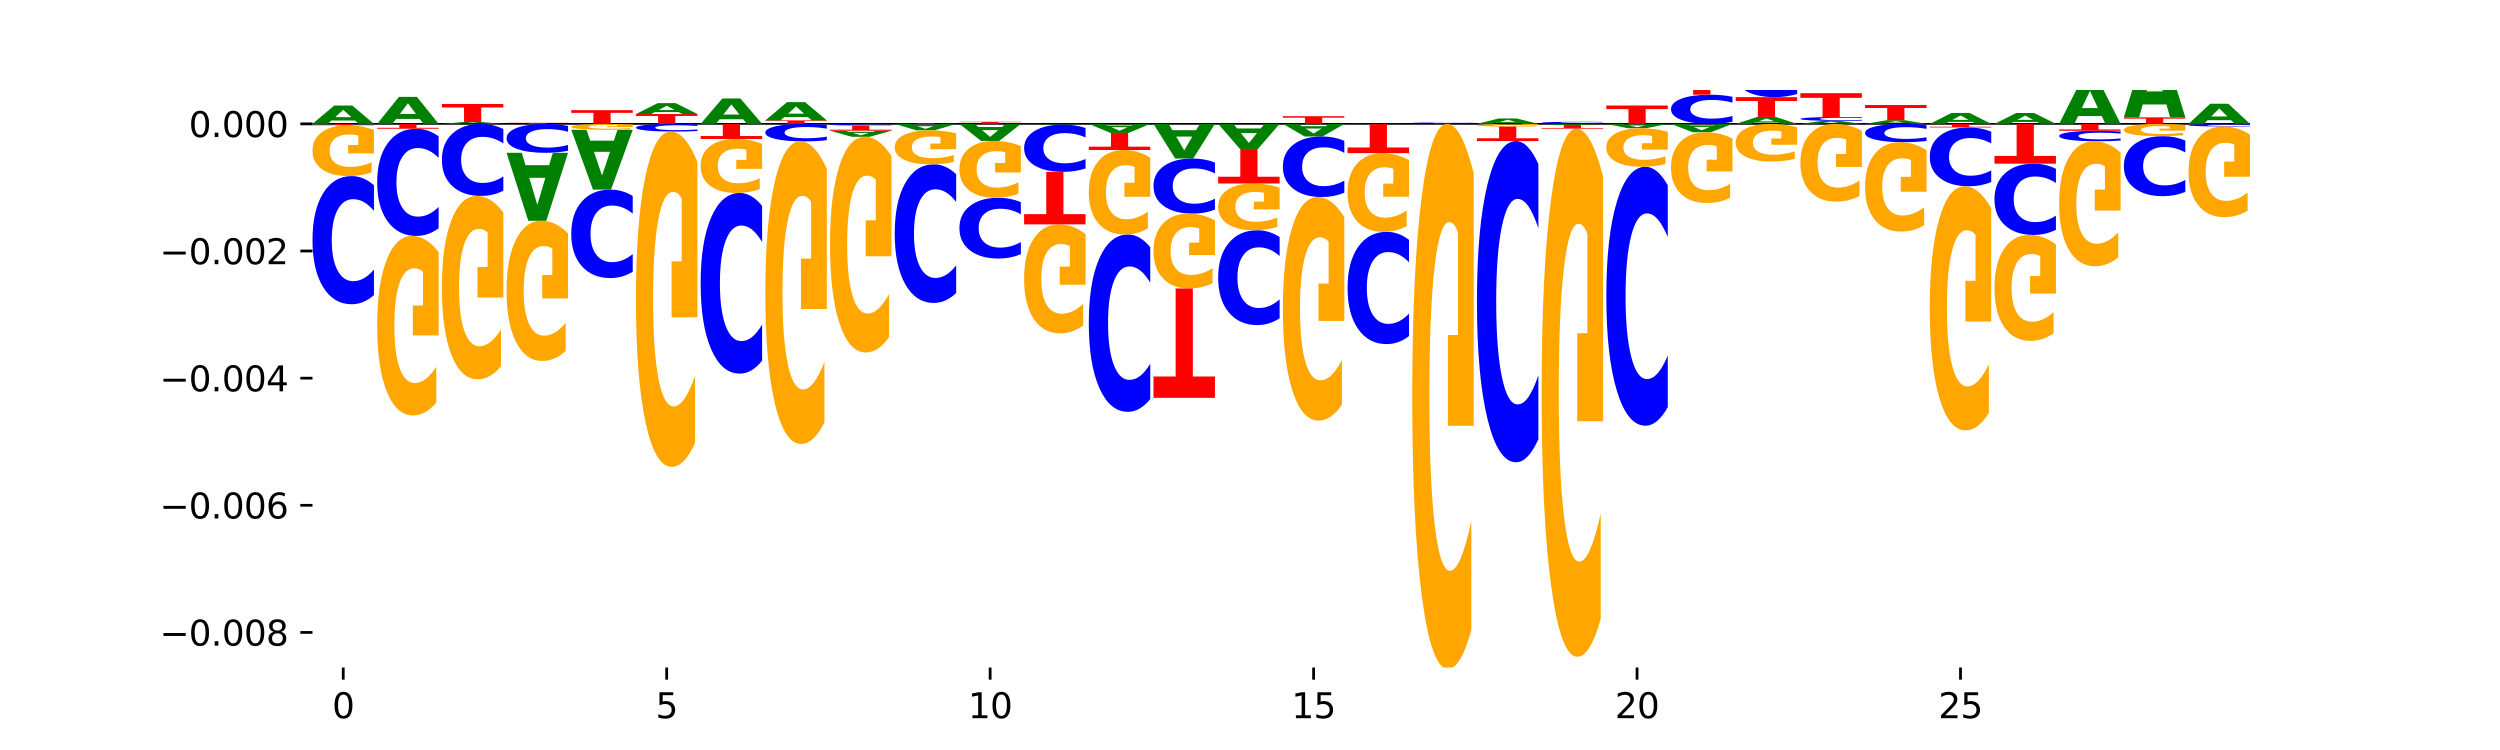 <?xml version="1.0" encoding="utf-8" standalone="no"?>
<!DOCTYPE svg PUBLIC "-//W3C//DTD SVG 1.1//EN"
  "http://www.w3.org/Graphics/SVG/1.1/DTD/svg11.dtd">
<svg xmlns:xlink="http://www.w3.org/1999/xlink" width="720pt" height="216pt" viewBox="0 0 720 216" xmlns="http://www.w3.org/2000/svg" version="1.1">
 <defs>
  <style type="text/css">*{stroke-linejoin: round; stroke-linecap: butt}</style>
 </defs>
 <g id="figure_1">
  <g id="patch_1">
   <path d="M 0 216 
L 720 216 
L 720 0 
L 0 0 
z
" style="fill: #ffffff"/>
  </g>
  <g id="axes_1">
   <g id="patch_2">
    <path d="M 90 192.24 
L 648 192.24 
L 648 25.92 
L 90 25.92 
z
" style="fill: #ffffff"/>
   </g>
   <g id="line2d_1">
    <path d="M 90 35.678 
L 648 35.678 
" clip-path="url(#p16025adfd0)" style="fill: none; stroke: #000000; stroke-width: 0.5; stroke-linecap: square"/>
   </g>
   <g id="patch_3">
    <path d="M 102.26 34.716 
L 95.454 34.716 
L 94.379 35.678 
L 90 35.678 
L 96.253 30.393 
L 101.446 30.393 
L 107.699 35.678 
L 103.324 35.678 
L 102.26 34.716 
z
M 96.539 33.735 
L 101.164 33.735 
L 98.855 31.632 
L 96.539 33.735 
z
" clip-path="url(#p16025adfd0)" style="fill: #008000"/>
   </g>
   <g id="patch_4">
    <path d="M 120.892 34.262 
L 114.085 34.262 
L 113.01 35.678 
L 108.631 35.678 
L 114.884 27.906 
L 120.077 27.906 
L 126.331 35.678 
L 121.955 35.678 
L 120.892 34.262 
z
M 115.17 32.82 
L 119.795 32.82 
L 117.486 29.728 
L 115.17 32.82 
z
" clip-path="url(#p16025adfd0)" style="fill: #008000"/>
   </g>
   <g id="patch_5">
    <path d="M 139.523 35.579 
L 132.716 35.579 
L 131.641 35.678 
L 127.262 35.678 
L 133.515 35.133 
L 138.708 35.133 
L 144.962 35.678 
L 140.586 35.678 
L 139.523 35.579 
z
M 133.801 35.478 
L 138.426 35.478 
L 136.117 35.261 
L 133.801 35.478 
z
" clip-path="url(#p16025adfd0)" style="fill: #008000"/>
   </g>
   <g id="patch_6">
    <path d="M 127.262 29.941 
L 144.962 29.941 
L 144.962 30.954 
L 138.594 30.954 
L 138.594 35.133 
L 133.642 35.133 
L 133.642 30.954 
L 127.262 30.954 
L 127.262 29.941 
z
" clip-path="url(#p16025adfd0)" style="fill: #ff0000"/>
   </g>
   <g id="patch_7">
    <path d="M 145.893 35.373 
L 163.593 35.373 
L 163.593 35.433 
L 157.225 35.433 
L 157.225 35.678 
L 152.273 35.678 
L 152.273 35.433 
L 145.893 35.433 
L 145.893 35.373 
z
" clip-path="url(#p16025adfd0)" style="fill: #ff0000"/>
   </g>
   <g id="patch_8">
    <path d="M 164.524 31.726 
L 182.224 31.726 
L 182.224 32.497 
L 175.856 32.497 
L 175.856 35.678 
L 170.904 35.678 
L 170.904 32.497 
L 164.524 32.497 
L 164.524 31.726 
z
" clip-path="url(#p16025adfd0)" style="fill: #ff0000"/>
   </g>
   <g id="patch_9">
    <path d="M 183.155 32.843 
L 200.855 32.843 
L 200.855 33.396 
L 194.487 33.396 
L 194.487 35.678 
L 189.535 35.678 
L 189.535 33.396 
L 183.155 33.396 
L 183.155 32.843 
z
" clip-path="url(#p16025adfd0)" style="fill: #ff0000"/>
   </g>
   <g id="patch_10">
    <path d="M 195.416 32.273 
L 188.609 32.273 
L 187.534 32.843 
L 183.155 32.843 
L 189.409 29.71 
L 194.601 29.71 
L 200.855 32.843 
L 196.48 32.843 
L 195.416 32.273 
z
M 189.694 31.691 
L 194.319 31.691 
L 192.01 30.444 
L 189.694 31.691 
z
" clip-path="url(#p16025adfd0)" style="fill: #008000"/>
   </g>
   <g id="patch_11">
    <path d="M 214.047 34.345 
L 207.24 34.345 
L 206.165 35.678 
L 201.786 35.678 
L 208.04 28.359 
L 213.233 28.359 
L 219.486 35.678 
L 215.111 35.678 
L 214.047 34.345 
z
M 208.325 32.987 
L 212.95 32.987 
L 210.641 30.075 
L 208.325 32.987 
z
" clip-path="url(#p16025adfd0)" style="fill: #008000"/>
   </g>
   <g id="patch_12">
    <path d="M 220.417 34.672 
L 238.117 34.672 
L 238.117 34.868 
L 231.749 34.868 
L 231.749 35.678 
L 226.797 35.678 
L 226.797 34.868 
L 220.417 34.868 
L 220.417 34.672 
z
" clip-path="url(#p16025adfd0)" style="fill: #ff0000"/>
   </g>
   <g id="patch_13">
    <path d="M 232.678 33.715 
L 225.871 33.715 
L 224.796 34.672 
L 220.417 34.672 
L 226.671 29.422 
L 231.864 29.422 
L 238.117 34.672 
L 233.742 34.672 
L 232.678 33.715 
z
M 226.957 32.741 
L 231.581 32.741 
L 229.273 30.653 
L 226.957 32.741 
z
" clip-path="url(#p16025adfd0)" style="fill: #008000"/>
   </g>
   <g id="patch_14">
    <path d="M 257.679 35.463 
L 275.379 35.463 
L 275.379 35.505 
L 269.011 35.505 
L 269.011 35.678 
L 264.06 35.678 
L 264.06 35.505 
L 257.679 35.505 
L 257.679 35.463 
z
" clip-path="url(#p16025adfd0)" style="fill: #ff0000"/>
   </g>
   <g id="patch_15">
    <path d="M 276.311 35.066 
L 294.01 35.066 
L 294.01 35.185 
L 287.642 35.185 
L 287.642 35.678 
L 282.691 35.678 
L 282.691 35.185 
L 276.311 35.185 
L 276.311 35.066 
z
" clip-path="url(#p16025adfd0)" style="fill: #ff0000"/>
   </g>
   <g id="patch_16">
    <path d="M 369.466 33.468 
L 387.165 33.468 
L 387.165 33.899 
L 380.798 33.899 
L 380.798 35.678 
L 375.846 35.678 
L 375.846 33.899 
L 369.466 33.899 
L 369.466 33.468 
z
" clip-path="url(#p16025adfd0)" style="fill: #ff0000"/>
   </g>
   <g id="patch_17">
    <path d="M 406.728 35.516 
L 424.427 35.516 
L 424.427 35.548 
L 418.06 35.548 
L 418.06 35.678 
L 413.108 35.678 
L 413.108 35.548 
L 406.728 35.548 
L 406.728 35.516 
z
" clip-path="url(#p16025adfd0)" style="fill: #ff0000"/>
   </g>
   <g id="patch_18">
    <path d="M 424.427 35.5 
Q 422.947 35.508 421.346 35.512 
Q 419.745 35.516 418.001 35.516 
Q 412.802 35.516 409.765 35.485 
Q 406.728 35.453 406.728 35.399 
Q 406.728 35.345 409.765 35.314 
Q 412.802 35.282 418.001 35.282 
Q 419.745 35.282 421.346 35.286 
Q 422.947 35.29 424.427 35.299 
L 424.427 35.346 
Q 422.933 35.334 421.484 35.329 
Q 420.035 35.324 418.434 35.324 
Q 415.562 35.324 413.916 35.344 
Q 412.275 35.364 412.275 35.399 
Q 412.275 35.434 413.916 35.454 
Q 415.562 35.474 418.434 35.474 
Q 420.035 35.474 421.484 35.469 
Q 422.933 35.464 424.427 35.453 
L 424.427 35.5 
z
" clip-path="url(#p16025adfd0)" style="fill: #0000ff"/>
   </g>
   <g id="patch_19">
    <path d="M 437.619 35.395 
L 430.812 35.395 
L 429.738 35.678 
L 425.359 35.678 
L 431.612 34.122 
L 436.805 34.122 
L 443.058 35.678 
L 438.683 35.678 
L 437.619 35.395 
z
M 431.898 35.106 
L 436.523 35.106 
L 434.214 34.487 
L 431.898 35.106 
z
" clip-path="url(#p16025adfd0)" style="fill: #008000"/>
   </g>
   <g id="patch_20">
    <path d="M 461.689 35.635 
Q 460.209 35.656 458.608 35.667 
Q 457.007 35.678 455.263 35.678 
Q 450.064 35.678 447.027 35.596 
Q 443.99 35.514 443.99 35.374 
Q 443.99 35.233 447.027 35.151 
Q 450.064 35.069 455.263 35.069 
Q 457.007 35.069 458.608 35.08 
Q 460.209 35.091 461.689 35.113 
L 461.689 35.234 
Q 460.196 35.205 458.746 35.192 
Q 457.297 35.179 455.696 35.179 
Q 452.824 35.179 451.179 35.231 
Q 449.538 35.283 449.538 35.374 
Q 449.538 35.465 451.179 35.517 
Q 452.824 35.569 455.696 35.569 
Q 457.297 35.569 458.746 35.555 
Q 460.196 35.542 461.689 35.513 
L 461.689 35.635 
z
" clip-path="url(#p16025adfd0)" style="fill: #0000ff"/>
   </g>
   <g id="patch_21">
    <path d="M 462.621 30.39 
L 480.321 30.39 
L 480.321 31.421 
L 473.953 31.421 
L 473.953 35.678 
L 469.001 35.678 
L 469.001 31.421 
L 462.621 31.421 
L 462.621 30.39 
z
" clip-path="url(#p16025adfd0)" style="fill: #ff0000"/>
   </g>
   <g id="patch_22">
    <path d="M 498.952 35.076 
Q 497.471 35.374 495.87 35.525 
Q 494.269 35.678 492.526 35.678 
Q 487.326 35.678 484.289 34.546 
Q 481.252 33.414 481.252 31.478 
Q 481.252 29.535 484.289 28.404 
Q 487.326 27.272 492.526 27.272 
Q 494.269 27.272 495.87 27.425 
Q 497.471 27.576 498.952 27.875 
L 498.952 29.55 
Q 497.458 29.154 496.008 28.97 
Q 494.559 28.786 492.958 28.786 
Q 490.086 28.786 488.441 29.504 
Q 486.8 30.219 486.8 31.478 
Q 486.8 32.732 488.441 33.449 
Q 490.086 34.164 492.958 34.164 
Q 494.559 34.164 496.008 33.98 
Q 497.458 33.794 498.952 33.398 
L 498.952 35.076 
z
" clip-path="url(#p16025adfd0)" style="fill: #0000ff"/>
   </g>
   <g id="patch_23">
    <path d="M 481.252 18.643 
L 498.952 18.643 
L 498.952 20.326 
L 492.584 20.326 
L 492.584 27.272 
L 487.632 27.272 
L 487.632 20.326 
L 481.252 20.326 
L 481.252 18.643 
z
" clip-path="url(#p16025adfd0)" style="fill: #ff0000"/>
   </g>
   <g id="patch_24">
    <path d="M 512.144 35.312 
L 505.337 35.312 
L 504.262 35.678 
L 499.883 35.678 
L 506.136 33.667 
L 511.329 33.667 
L 517.583 35.678 
L 513.208 35.678 
L 512.144 35.312 
z
M 506.422 34.938 
L 511.047 34.938 
L 508.738 34.138 
L 506.422 34.938 
z
" clip-path="url(#p16025adfd0)" style="fill: #008000"/>
   </g>
   <g id="patch_25">
    <path d="M 499.883 27.976 
L 517.583 27.976 
L 517.583 29.086 
L 511.215 29.086 
L 511.215 33.667 
L 506.263 33.667 
L 506.263 29.086 
L 499.883 29.086 
L 499.883 27.976 
z
" clip-path="url(#p16025adfd0)" style="fill: #ff0000"/>
   </g>
   <g id="patch_26">
    <path d="M 517.583 27.051 
Q 516.102 27.509 514.501 27.741 
Q 512.9 27.976 511.157 27.976 
Q 505.957 27.976 502.92 26.238 
Q 499.883 24.501 499.883 21.529 
Q 499.883 18.547 502.92 16.813 
Q 505.957 15.075 511.157 15.075 
Q 512.9 15.075 514.501 15.31 
Q 516.102 15.542 517.583 16 
L 517.583 18.571 
Q 516.089 17.964 514.639 17.681 
Q 513.19 17.399 511.589 17.399 
Q 508.717 17.399 507.072 18.5 
Q 505.431 19.597 505.431 21.529 
Q 505.431 23.453 507.072 24.554 
Q 508.717 25.652 511.589 25.652 
Q 513.19 25.652 514.639 25.369 
Q 516.089 25.084 517.583 24.477 
L 517.583 27.051 
z
" clip-path="url(#p16025adfd0)" style="fill: #0000ff"/>
   </g>
   <g id="patch_27">
    <path d="M 530.775 35.522 
L 523.968 35.522 
L 522.893 35.678 
L 518.514 35.678 
L 524.767 34.82 
L 529.96 34.82 
L 536.214 35.678 
L 531.839 35.678 
L 530.775 35.522 
z
M 525.053 35.363 
L 529.678 35.363 
L 527.369 35.021 
L 525.053 35.363 
z
" clip-path="url(#p16025adfd0)" style="fill: #008000"/>
   </g>
   <g id="patch_28">
    <path d="M 536.214 34.74 
Q 534.733 34.78 533.132 34.8 
Q 531.531 34.82 529.788 34.82 
Q 524.588 34.82 521.551 34.669 
Q 518.514 34.518 518.514 34.259 
Q 518.514 33.999 521.551 33.848 
Q 524.588 33.697 529.788 33.697 
Q 531.531 33.697 533.132 33.717 
Q 534.733 33.738 536.214 33.778 
L 536.214 34.001 
Q 534.72 33.949 533.27 33.924 
Q 531.821 33.899 530.22 33.899 
Q 527.348 33.899 525.703 33.995 
Q 524.062 34.091 524.062 34.259 
Q 524.062 34.426 525.703 34.522 
Q 527.348 34.618 530.22 34.618 
Q 531.821 34.618 533.27 34.593 
Q 534.72 34.568 536.214 34.516 
L 536.214 34.74 
z
" clip-path="url(#p16025adfd0)" style="fill: #0000ff"/>
   </g>
   <g id="patch_29">
    <path d="M 518.514 26.838 
L 536.214 26.838 
L 536.214 28.176 
L 529.846 28.176 
L 529.846 33.697 
L 524.894 33.697 
L 524.894 28.176 
L 518.514 28.176 
L 518.514 26.838 
z
" clip-path="url(#p16025adfd0)" style="fill: #ff0000"/>
   </g>
   <g id="patch_30">
    <path d="M 549.406 35.486 
L 542.599 35.486 
L 541.524 35.678 
L 537.145 35.678 
L 543.399 34.624 
L 548.591 34.624 
L 554.845 35.678 
L 550.47 35.678 
L 549.406 35.486 
z
M 543.684 35.29 
L 548.309 35.29 
L 546 34.871 
L 543.684 35.29 
z
" clip-path="url(#p16025adfd0)" style="fill: #008000"/>
   </g>
   <g id="patch_31">
    <path d="M 537.145 30.249 
L 554.845 30.249 
L 554.845 31.102 
L 548.477 31.102 
L 548.477 34.624 
L 543.525 34.624 
L 543.525 31.102 
L 537.145 31.102 
L 537.145 30.249 
z
" clip-path="url(#p16025adfd0)" style="fill: #ff0000"/>
   </g>
   <g id="patch_32">
    <path d="M 568.037 35.104 
L 561.23 35.104 
L 560.155 35.678 
L 555.776 35.678 
L 562.03 32.527 
L 567.223 32.527 
L 573.476 35.678 
L 569.101 35.678 
L 568.037 35.104 
z
M 562.315 34.519 
L 566.94 34.519 
L 564.631 33.266 
L 562.315 34.519 
z
" clip-path="url(#p16025adfd0)" style="fill: #008000"/>
   </g>
   <g id="patch_33">
    <path d="M 586.668 35.109 
L 579.861 35.109 
L 578.786 35.678 
L 574.407 35.678 
L 580.661 32.551 
L 585.854 32.551 
L 592.107 35.678 
L 587.732 35.678 
L 586.668 35.109 
z
M 580.946 34.528 
L 585.571 34.528 
L 583.263 33.284 
L 580.946 34.528 
z
" clip-path="url(#p16025adfd0)" style="fill: #008000"/>
   </g>
   <g id="patch_34">
    <path d="M 605.299 33.42 
L 598.492 33.42 
L 597.417 35.678 
L 593.038 35.678 
L 599.292 23.28 
L 604.485 23.28 
L 610.738 35.678 
L 606.363 35.678 
L 605.299 33.42 
z
M 599.578 31.119 
L 604.202 31.119 
L 601.894 26.187 
L 599.578 31.119 
z
" clip-path="url(#p16025adfd0)" style="fill: #008000"/>
   </g>
   <g id="patch_35">
    <path d="M 611.669 33.8 
L 629.369 33.8 
L 629.369 34.167 
L 623.001 34.167 
L 623.001 35.678 
L 618.05 35.678 
L 618.05 34.167 
L 611.669 34.167 
L 611.669 33.8 
z
" clip-path="url(#p16025adfd0)" style="fill: #ff0000"/>
   </g>
   <g id="patch_36">
    <path d="M 623.93 30.095 
L 617.123 30.095 
L 616.048 33.8 
L 611.669 33.8 
L 617.923 13.459 
L 623.116 13.459 
L 629.369 33.8 
L 624.994 33.8 
L 623.93 30.095 
z
M 618.209 26.32 
L 622.833 26.32 
L 620.525 18.229 
L 618.209 26.32 
z
" clip-path="url(#p16025adfd0)" style="fill: #008000"/>
   </g>
   <g id="patch_37">
    <path d="M 642.561 34.62 
L 635.754 34.62 
L 634.679 35.678 
L 630.301 35.678 
L 636.554 29.868 
L 641.747 29.868 
L 648 35.678 
L 643.625 35.678 
L 642.561 34.62 
z
M 636.84 33.541 
L 641.464 33.541 
L 639.156 31.23 
L 636.84 33.541 
z
" clip-path="url(#p16025adfd0)" style="fill: #008000"/>
   </g>
   <g id="patch_38">
    <path d="M 107.699 53.358 
Q 106.219 52.046 104.618 51.383 
Q 103.017 50.712 101.273 50.712 
Q 96.074 50.712 93.037 55.684 
Q 90 60.655 90 69.158 
Q 90 77.691 93.037 82.655 
Q 96.074 87.627 101.273 87.627 
Q 103.017 87.627 104.618 86.956 
Q 106.219 86.293 107.699 84.981 
L 107.699 77.622 
Q 106.206 79.361 104.756 80.169 
Q 103.307 80.978 101.706 80.978 
Q 98.834 80.978 97.189 77.828 
Q 95.548 74.687 95.548 69.158 
Q 95.548 63.652 97.189 60.503 
Q 98.834 57.361 101.706 57.361 
Q 103.307 57.361 104.756 58.17 
Q 106.206 58.985 107.699 60.724 
L 107.699 53.358 
z
" clip-path="url(#p16025adfd0)" style="fill: #0000ff"/>
   </g>
   <g id="patch_39">
    <path d="M 107.699 37.419 
Q 105.914 36.758 103.995 36.426 
Q 102.075 36.097 100.028 36.097 
Q 95.403 36.097 92.701 38.065 
Q 90 40.033 90 43.4 
Q 90 46.805 92.749 48.758 
Q 95.502 50.712 100.29 50.712 
Q 102.134 50.712 103.824 50.446 
Q 105.518 50.183 107.017 49.664 
L 107.017 46.751 
Q 105.47 47.418 103.939 47.747 
Q 102.408 48.079 100.869 48.079 
Q 98.021 48.079 96.478 46.865 
Q 94.935 45.655 94.935 43.4 
Q 94.935 41.166 96.422 39.946 
Q 97.91 38.729 100.647 38.729 
Q 101.392 38.729 102.031 38.799 
Q 102.67 38.871 103.177 39.022 
L 103.177 41.757 
L 100.262 41.757 
L 100.262 44.194 
L 107.699 44.194 
L 107.699 37.419 
z
" clip-path="url(#p16025adfd0)" style="fill: #ffa600"/>
   </g>
   <g id="patch_40">
    <path d="M 90 36.097 
L 107.699 36.097 
L 107.699 36.015 
L 101.332 36.015 
L 101.332 35.678 
L 96.38 35.678 
L 96.38 36.015 
L 90 36.015 
L 90 36.097 
z
" clip-path="url(#p16025adfd0)" style="fill: #ff0000"/>
   </g>
   <g id="patch_41">
    <path d="M 126.331 39.289 
Q 124.85 38.191 123.249 37.637 
Q 121.648 37.075 119.905 37.075 
Q 114.705 37.075 111.668 41.234 
Q 108.631 45.393 108.631 52.505 
Q 108.631 59.642 111.668 63.795 
Q 114.705 67.953 119.905 67.953 
Q 121.648 67.953 123.249 67.392 
Q 124.85 66.837 126.331 65.74 
L 126.331 59.585 
Q 124.837 61.039 123.387 61.715 
Q 121.938 62.391 120.337 62.391 
Q 117.465 62.391 115.82 59.757 
Q 114.179 57.129 114.179 52.505 
Q 114.179 47.899 115.82 45.265 
Q 117.465 42.637 120.337 42.637 
Q 121.938 42.637 123.387 43.313 
Q 124.837 43.996 126.331 45.45 
L 126.331 39.289 
z
" clip-path="url(#p16025adfd0)" style="fill: #0000ff"/>
   </g>
   <g id="patch_42">
    <path d="M 126.331 72.63 
Q 124.546 70.291 122.626 69.117 
Q 120.706 67.953 118.659 67.953 
Q 114.034 67.953 111.332 74.914 
Q 108.631 81.875 108.631 93.78 
Q 108.631 105.823 111.38 112.73 
Q 114.133 119.638 118.921 119.638 
Q 120.765 119.638 122.455 118.699 
Q 124.149 117.77 125.648 115.933 
L 125.648 105.631 
Q 124.101 107.99 122.57 109.154 
Q 121.039 110.328 119.5 110.328 
Q 116.652 110.328 115.109 106.036 
Q 113.566 101.755 113.566 93.78 
Q 113.566 85.879 115.053 81.566 
Q 116.541 77.263 119.278 77.263 
Q 120.023 77.263 120.662 77.509 
Q 121.301 77.765 121.808 78.299 
L 121.808 87.972 
L 118.893 87.972 
L 118.893 96.588 
L 126.331 96.588 
L 126.331 72.63 
z
" clip-path="url(#p16025adfd0)" style="fill: #ffa600"/>
   </g>
   <g id="patch_43">
    <path d="M 108.631 37.075 
L 126.331 37.075 
L 126.331 36.803 
L 119.963 36.803 
L 119.963 35.678 
L 115.011 35.678 
L 115.011 36.803 
L 108.631 36.803 
L 108.631 37.075 
z
" clip-path="url(#p16025adfd0)" style="fill: #ff0000"/>
   </g>
   <g id="patch_44">
    <path d="M 144.962 37.165 
Q 143.481 36.428 141.88 36.055 
Q 140.279 35.678 138.536 35.678 
Q 133.336 35.678 130.299 38.472 
Q 127.262 41.266 127.262 46.043 
Q 127.262 50.838 130.299 53.627 
Q 133.336 56.421 138.536 56.421 
Q 140.279 56.421 141.88 56.044 
Q 143.481 55.671 144.962 54.934 
L 144.962 50.799 
Q 143.468 51.776 142.018 52.231 
Q 140.569 52.685 138.968 52.685 
Q 136.096 52.685 134.451 50.915 
Q 132.81 49.15 132.81 46.043 
Q 132.81 42.95 134.451 41.18 
Q 136.096 39.415 138.968 39.415 
Q 140.569 39.415 142.018 39.869 
Q 143.468 40.327 144.962 41.304 
L 144.962 37.165 
z
" clip-path="url(#p16025adfd0)" style="fill: #0000ff"/>
   </g>
   <g id="patch_45">
    <path d="M 144.962 61.2 
Q 143.177 58.811 141.257 57.61 
Q 139.337 56.421 137.29 56.421 
Q 132.665 56.421 129.963 63.535 
Q 127.262 70.649 127.262 82.815 
Q 127.262 95.123 130.011 102.183 
Q 132.764 109.243 137.552 109.243 
Q 139.396 109.243 141.086 108.282 
Q 142.78 107.333 144.279 105.456 
L 144.279 94.927 
Q 142.732 97.338 141.201 98.528 
Q 139.67 99.728 138.131 99.728 
Q 135.283 99.728 133.74 95.342 
Q 132.197 90.966 132.197 82.815 
Q 132.197 74.741 133.684 70.333 
Q 135.172 65.936 137.909 65.936 
Q 138.655 65.936 139.293 66.187 
Q 139.932 66.449 140.44 66.994 
L 140.44 76.88 
L 137.524 76.88 
L 137.524 85.685 
L 144.962 85.685 
L 144.962 61.2 
z
" clip-path="url(#p16025adfd0)" style="fill: #ffa600"/>
   </g>
   <g id="patch_46">
    <path d="M 158.154 47.58 
L 151.347 47.58 
L 150.272 44.013 
L 145.893 44.013 
L 152.146 63.59 
L 157.339 63.59 
L 163.593 44.013 
L 159.218 44.013 
L 158.154 47.58 
z
M 152.432 51.213 
L 157.057 51.213 
L 154.748 59 
L 152.432 51.213 
z
" clip-path="url(#p16025adfd0)" style="fill: #008000"/>
   </g>
   <g id="patch_47">
    <path d="M 163.593 36.276 
Q 162.112 35.98 160.511 35.83 
Q 158.91 35.678 157.167 35.678 
Q 151.967 35.678 148.93 36.801 
Q 145.893 37.923 145.893 39.843 
Q 145.893 41.77 148.93 42.891 
Q 151.967 44.013 157.167 44.013 
Q 158.91 44.013 160.511 43.862 
Q 162.112 43.712 163.593 43.416 
L 163.593 41.754 
Q 162.099 42.147 160.649 42.33 
Q 159.2 42.512 157.599 42.512 
Q 154.727 42.512 153.082 41.801 
Q 151.441 41.092 151.441 39.843 
Q 151.441 38.6 153.082 37.889 
Q 154.727 37.18 157.599 37.18 
Q 159.2 37.18 160.649 37.362 
Q 162.099 37.546 163.593 37.939 
L 163.593 36.276 
z
" clip-path="url(#p16025adfd0)" style="fill: #0000ff"/>
   </g>
   <g id="patch_48">
    <path d="M 163.593 67.241 
Q 161.808 65.415 159.888 64.498 
Q 157.968 63.59 155.921 63.59 
Q 151.296 63.59 148.594 69.025 
Q 145.893 74.46 145.893 83.754 
Q 145.893 93.157 148.642 98.55 
Q 151.395 103.943 156.183 103.943 
Q 158.027 103.943 159.717 103.21 
Q 161.411 102.484 162.91 101.051 
L 162.91 93.007 
Q 161.363 94.849 159.832 95.758 
Q 158.301 96.674 156.762 96.674 
Q 153.914 96.674 152.371 93.323 
Q 150.828 89.981 150.828 83.754 
Q 150.828 77.585 152.315 74.218 
Q 153.803 70.858 156.54 70.858 
Q 157.286 70.858 157.924 71.05 
Q 158.563 71.25 159.071 71.667 
L 159.071 79.219 
L 156.155 79.219 
L 156.155 85.946 
L 163.593 85.946 
L 163.593 67.241 
z
" clip-path="url(#p16025adfd0)" style="fill: #ffa600"/>
   </g>
   <g id="patch_49">
    <path d="M 176.785 40.517 
L 169.978 40.517 
L 168.903 37.378 
L 164.524 37.378 
L 170.777 54.61 
L 175.97 54.61 
L 182.224 37.378 
L 177.849 37.378 
L 176.785 40.517 
z
M 171.063 43.715 
L 175.688 43.715 
L 173.379 50.569 
L 171.063 43.715 
z
" clip-path="url(#p16025adfd0)" style="fill: #008000"/>
   </g>
   <g id="patch_50">
    <path d="M 182.224 56.436 
Q 180.743 55.531 179.142 55.073 
Q 177.541 54.61 175.798 54.61 
Q 170.598 54.61 167.561 58.041 
Q 164.524 61.472 164.524 67.34 
Q 164.524 73.228 167.561 76.654 
Q 170.598 80.085 175.798 80.085 
Q 177.541 80.085 179.142 79.622 
Q 180.743 79.164 182.224 78.259 
L 182.224 73.181 
Q 180.73 74.381 179.28 74.939 
Q 177.831 75.497 176.23 75.497 
Q 173.358 75.497 171.713 73.323 
Q 170.072 71.155 170.072 67.34 
Q 170.072 63.54 171.713 61.367 
Q 173.358 59.199 176.23 59.199 
Q 177.831 59.199 179.28 59.756 
Q 180.73 60.32 182.224 61.519 
L 182.224 56.436 
z
" clip-path="url(#p16025adfd0)" style="fill: #0000ff"/>
   </g>
   <g id="patch_51">
    <path d="M 182.224 35.832 
Q 180.439 35.755 178.519 35.717 
Q 176.599 35.678 174.552 35.678 
Q 169.927 35.678 167.226 35.907 
Q 164.524 36.136 164.524 36.527 
Q 164.524 36.923 167.273 37.151 
Q 170.026 37.378 174.814 37.378 
Q 176.658 37.378 178.348 37.347 
Q 180.042 37.316 181.541 37.256 
L 181.541 36.917 
Q 179.994 36.995 178.463 37.033 
Q 176.932 37.072 175.393 37.072 
Q 172.545 37.072 171.002 36.93 
Q 169.459 36.79 169.459 36.527 
Q 169.459 36.268 170.946 36.126 
Q 172.434 35.984 175.171 35.984 
Q 175.917 35.984 176.555 35.992 
Q 177.194 36.001 177.702 36.018 
L 177.702 36.336 
L 174.786 36.336 
L 174.786 36.62 
L 182.224 36.62 
L 182.224 35.832 
z
" clip-path="url(#p16025adfd0)" style="fill: #ffa600"/>
   </g>
   <g id="patch_52">
    <path d="M 200.855 35.837 
Q 199.374 35.758 197.773 35.718 
Q 196.172 35.678 194.429 35.678 
Q 189.229 35.678 186.192 35.976 
Q 183.155 36.274 183.155 36.783 
Q 183.155 37.293 186.192 37.591 
Q 189.229 37.888 194.429 37.888 
Q 196.172 37.888 197.773 37.848 
Q 199.374 37.808 200.855 37.73 
L 200.855 37.289 
Q 199.361 37.393 197.912 37.442 
Q 196.462 37.49 194.861 37.49 
Q 191.989 37.49 190.344 37.302 
Q 188.703 37.113 188.703 36.783 
Q 188.703 36.453 190.344 36.264 
Q 191.989 36.076 194.861 36.076 
Q 196.462 36.076 197.912 36.125 
Q 199.361 36.174 200.855 36.278 
L 200.855 35.837 
z
" clip-path="url(#p16025adfd0)" style="fill: #0000ff"/>
   </g>
   <g id="patch_53">
    <path d="M 200.855 46.624 
Q 199.07 42.256 197.15 40.062 
Q 195.23 37.888 193.183 37.888 
Q 188.558 37.888 185.857 50.893 
Q 183.155 63.897 183.155 86.136 
Q 183.155 108.635 185.904 121.54 
Q 188.657 134.445 193.445 134.445 
Q 195.289 134.445 196.979 132.689 
Q 198.673 130.954 200.172 127.523 
L 200.172 108.276 
Q 198.625 112.684 197.094 114.858 
Q 195.563 117.052 194.024 117.052 
Q 191.176 117.052 189.633 109.034 
Q 188.09 101.036 188.09 86.136 
Q 188.09 71.377 189.577 63.319 
Q 191.065 55.281 193.802 55.281 
Q 194.548 55.281 195.186 55.739 
Q 195.825 56.218 196.333 57.215 
L 196.333 75.286 
L 193.417 75.286 
L 193.417 91.382 
L 200.855 91.382 
L 200.855 46.624 
z
" clip-path="url(#p16025adfd0)" style="fill: #ffa600"/>
   </g>
   <g id="patch_54">
    <path d="M 219.486 59.309 
Q 218.005 57.461 216.404 56.526 
Q 214.803 55.58 213.06 55.58 
Q 207.86 55.58 204.823 62.587 
Q 201.786 69.595 201.786 81.578 
Q 201.786 93.604 204.823 100.601 
Q 207.86 107.608 213.06 107.608 
Q 214.803 107.608 216.404 106.662 
Q 218.005 105.727 219.486 103.879 
L 219.486 93.508 
Q 217.992 95.958 216.543 97.097 
Q 215.093 98.236 213.492 98.236 
Q 210.62 98.236 208.975 93.798 
Q 207.334 89.37 207.334 81.578 
Q 207.334 73.818 208.975 69.38 
Q 210.62 64.952 213.492 64.952 
Q 215.093 64.952 216.543 66.091 
Q 217.992 67.241 219.486 69.691 
L 219.486 59.309 
z
" clip-path="url(#p16025adfd0)" style="fill: #0000ff"/>
   </g>
   <g id="patch_55">
    <path d="M 219.486 41.432 
Q 217.701 40.728 215.781 40.374 
Q 213.861 40.024 211.814 40.024 
Q 207.189 40.024 204.488 42.119 
Q 201.786 44.214 201.786 47.797 
Q 201.786 51.422 204.535 53.501 
Q 207.288 55.58 212.076 55.58 
Q 213.921 55.58 215.61 55.297 
Q 217.304 55.018 218.804 54.465 
L 218.804 51.364 
Q 217.257 52.074 215.725 52.425 
Q 214.194 52.778 212.655 52.778 
Q 209.807 52.778 208.264 51.486 
Q 206.721 50.198 206.721 47.797 
Q 206.721 45.419 208.208 44.121 
Q 209.696 42.826 212.433 42.826 
Q 213.179 42.826 213.817 42.9 
Q 214.456 42.977 214.964 43.138 
L 214.964 46.049 
L 212.048 46.049 
L 212.048 48.642 
L 219.486 48.642 
L 219.486 41.432 
z
" clip-path="url(#p16025adfd0)" style="fill: #ffa600"/>
   </g>
   <g id="patch_56">
    <path d="M 201.786 40.024 
L 219.486 40.024 
L 219.486 39.177 
L 213.118 39.177 
L 213.118 35.678 
L 208.166 35.678 
L 208.166 39.177 
L 201.786 39.177 
L 201.786 40.024 
z
" clip-path="url(#p16025adfd0)" style="fill: #ff0000"/>
   </g>
   <g id="patch_57">
    <path d="M 238.117 36.04 
Q 236.636 35.861 235.035 35.77 
Q 233.434 35.678 231.691 35.678 
Q 226.491 35.678 223.454 36.358 
Q 220.417 37.037 220.417 38.199 
Q 220.417 39.365 223.454 40.044 
Q 226.491 40.723 231.691 40.723 
Q 233.434 40.723 235.035 40.632 
Q 236.636 40.541 238.117 40.362 
L 238.117 39.356 
Q 236.623 39.594 235.174 39.704 
Q 233.724 39.814 232.123 39.814 
Q 229.252 39.814 227.606 39.384 
Q 225.965 38.955 225.965 38.199 
Q 225.965 37.447 227.606 37.016 
Q 229.252 36.587 232.123 36.587 
Q 233.724 36.587 235.174 36.697 
Q 236.623 36.809 238.117 37.047 
L 238.117 36.04 
z
" clip-path="url(#p16025adfd0)" style="fill: #0000ff"/>
   </g>
   <g id="patch_58">
    <path d="M 238.117 48.607 
Q 236.332 44.665 234.412 42.685 
Q 232.492 40.723 230.445 40.723 
Q 225.82 40.723 223.119 52.459 
Q 220.417 64.194 220.417 84.264 
Q 220.417 104.567 223.166 116.212 
Q 225.919 127.858 230.707 127.858 
Q 232.552 127.858 234.241 126.274 
Q 235.935 124.708 237.435 121.612 
L 237.435 104.243 
Q 235.888 108.221 234.356 110.183 
Q 232.825 112.162 231.286 112.162 
Q 228.438 112.162 226.895 104.927 
Q 225.352 97.709 225.352 84.264 
Q 225.352 70.944 226.839 63.672 
Q 228.327 56.419 231.064 56.419 
Q 231.81 56.419 232.448 56.833 
Q 233.087 57.265 233.595 58.165 
L 233.595 74.472 
L 230.679 74.472 
L 230.679 88.997 
L 238.117 88.997 
L 238.117 48.607 
z
" clip-path="url(#p16025adfd0)" style="fill: #ffa600"/>
   </g>
   <g id="patch_59">
    <path d="M 251.309 37.96 
L 244.502 37.96 
L 243.427 37.641 
L 239.048 37.641 
L 245.302 39.394 
L 250.495 39.394 
L 256.748 37.641 
L 252.373 37.641 
L 251.309 37.96 
z
M 245.588 38.285 
L 250.212 38.285 
L 247.904 38.983 
L 245.588 38.285 
z
" clip-path="url(#p16025adfd0)" style="fill: #008000"/>
   </g>
   <g id="patch_60">
    <path d="M 256.748 35.713 
Q 255.267 35.696 253.666 35.687 
Q 252.066 35.678 250.322 35.678 
Q 245.122 35.678 242.085 35.743 
Q 239.048 35.808 239.048 35.918 
Q 239.048 36.029 242.085 36.094 
Q 245.122 36.158 250.322 36.158 
Q 252.066 36.158 253.666 36.15 
Q 255.267 36.141 256.748 36.124 
L 256.748 36.028 
Q 255.254 36.051 253.805 36.061 
Q 252.355 36.072 250.754 36.072 
Q 247.883 36.072 246.237 36.031 
Q 244.596 35.99 244.596 35.918 
Q 244.596 35.847 246.237 35.806 
Q 247.883 35.765 250.754 35.765 
Q 252.355 35.765 253.805 35.775 
Q 255.254 35.786 256.748 35.808 
L 256.748 35.713 
z
" clip-path="url(#p16025adfd0)" style="fill: #0000ff"/>
   </g>
   <g id="patch_61">
    <path d="M 256.748 45.014 
Q 254.963 42.204 253.043 40.792 
Q 251.123 39.394 249.076 39.394 
Q 244.451 39.394 241.75 47.759 
Q 239.048 56.125 239.048 70.431 
Q 239.048 84.903 241.797 93.205 
Q 244.55 101.506 249.338 101.506 
Q 251.183 101.506 252.872 100.377 
Q 254.566 99.261 256.066 97.054 
L 256.066 84.673 
Q 254.519 87.508 252.987 88.907 
Q 251.456 90.318 249.917 90.318 
Q 247.069 90.318 245.526 85.16 
Q 243.983 80.015 243.983 70.431 
Q 243.983 60.936 245.471 55.753 
Q 246.958 50.582 249.695 50.582 
Q 250.441 50.582 251.079 50.877 
Q 251.718 51.185 252.226 51.827 
L 252.226 63.451 
L 249.31 63.451 
L 249.31 73.805 
L 256.748 73.805 
L 256.748 45.014 
z
" clip-path="url(#p16025adfd0)" style="fill: #ffa600"/>
   </g>
   <g id="patch_62">
    <path d="M 239.048 37.641 
L 256.748 37.641 
L 256.748 37.352 
L 250.38 37.352 
L 250.38 36.158 
L 245.428 36.158 
L 245.428 37.352 
L 239.048 37.352 
L 239.048 37.641 
z
" clip-path="url(#p16025adfd0)" style="fill: #ff0000"/>
   </g>
   <g id="patch_63">
    <path d="M 269.94 36.017 
L 263.133 36.017 
L 262.058 35.678 
L 257.679 35.678 
L 263.933 37.538 
L 269.126 37.538 
L 275.379 35.678 
L 271.004 35.678 
L 269.94 36.017 
z
M 264.219 36.362 
L 268.843 36.362 
L 266.535 37.102 
L 264.219 36.362 
z
" clip-path="url(#p16025adfd0)" style="fill: #008000"/>
   </g>
   <g id="patch_64">
    <path d="M 275.379 50.189 
Q 273.898 48.771 272.297 48.053 
Q 270.697 47.328 268.953 47.328 
Q 263.753 47.328 260.716 52.704 
Q 257.679 58.08 257.679 67.273 
Q 257.679 76.5 260.716 81.867 
Q 263.753 87.243 268.953 87.243 
Q 270.697 87.243 272.297 86.518 
Q 273.898 85.8 275.379 84.382 
L 275.379 76.425 
Q 273.885 78.305 272.436 79.179 
Q 270.986 80.053 269.385 80.053 
Q 266.514 80.053 264.868 76.648 
Q 263.227 73.251 263.227 67.273 
Q 263.227 61.32 264.868 57.915 
Q 266.514 54.518 269.385 54.518 
Q 270.986 54.518 272.436 55.392 
Q 273.885 56.274 275.379 58.154 
L 275.379 50.189 
z
" clip-path="url(#p16025adfd0)" style="fill: #0000ff"/>
   </g>
   <g id="patch_65">
    <path d="M 275.379 38.424 
Q 273.594 37.981 271.674 37.759 
Q 269.754 37.538 267.707 37.538 
Q 263.082 37.538 260.381 38.857 
Q 257.679 40.175 257.679 42.43 
Q 257.679 44.711 260.428 46.019 
Q 263.181 47.328 267.969 47.328 
Q 269.814 47.328 271.503 47.15 
Q 273.197 46.974 274.697 46.626 
L 274.697 44.675 
Q 273.15 45.122 271.619 45.342 
Q 270.087 45.564 268.548 45.564 
Q 265.7 45.564 264.157 44.751 
Q 262.614 43.941 262.614 42.43 
Q 262.614 40.934 264.102 40.117 
Q 265.589 39.302 268.326 39.302 
Q 269.072 39.302 269.711 39.348 
Q 270.349 39.397 270.857 39.498 
L 270.857 41.33 
L 267.941 41.33 
L 267.941 42.962 
L 275.379 42.962 
L 275.379 38.424 
z
" clip-path="url(#p16025adfd0)" style="fill: #ffa600"/>
   </g>
   <g id="patch_66">
    <path d="M 288.571 36.574 
L 281.764 36.574 
L 280.689 35.678 
L 276.311 35.678 
L 282.564 40.594 
L 287.757 40.594 
L 294.01 35.678 
L 289.635 35.678 
L 288.571 36.574 
z
M 282.85 37.486 
L 287.474 37.486 
L 285.166 39.441 
L 282.85 37.486 
z
" clip-path="url(#p16025adfd0)" style="fill: #008000"/>
   </g>
   <g id="patch_67">
    <path d="M 294.01 58.215 
Q 292.529 57.593 290.929 57.278 
Q 289.328 56.96 287.584 56.96 
Q 282.384 56.96 279.347 59.317 
Q 276.311 61.675 276.311 65.706 
Q 276.311 69.752 279.347 72.105 
Q 282.384 74.463 287.584 74.463 
Q 289.328 74.463 290.929 74.144 
Q 292.529 73.83 294.01 73.208 
L 294.01 69.719 
Q 292.516 70.543 291.067 70.927 
Q 289.617 71.31 288.017 71.31 
Q 285.145 71.31 283.499 69.817 
Q 281.858 68.327 281.858 65.706 
Q 281.858 63.095 283.499 61.602 
Q 285.145 60.113 288.017 60.113 
Q 289.617 60.113 291.067 60.496 
Q 292.516 60.883 294.01 61.707 
L 294.01 58.215 
z
" clip-path="url(#p16025adfd0)" style="fill: #0000ff"/>
   </g>
   <g id="patch_68">
    <path d="M 294.01 42.075 
Q 292.225 41.334 290.305 40.962 
Q 288.385 40.594 286.338 40.594 
Q 281.713 40.594 279.012 42.798 
Q 276.311 45.002 276.311 48.772 
Q 276.311 52.585 279.059 54.773 
Q 281.812 56.96 286.6 56.96 
Q 288.445 56.96 290.135 56.662 
Q 291.828 56.368 293.328 55.787 
L 293.328 52.524 
Q 291.781 53.272 290.25 53.64 
Q 288.718 54.012 287.179 54.012 
Q 284.331 54.012 282.788 52.653 
Q 281.245 51.297 281.245 48.772 
Q 281.245 46.27 282.733 44.904 
Q 284.22 43.542 286.957 43.542 
Q 287.703 43.542 288.342 43.62 
Q 288.98 43.701 289.488 43.87 
L 289.488 46.933 
L 286.572 46.933 
L 286.572 49.661 
L 294.01 49.661 
L 294.01 42.075 
z
" clip-path="url(#p16025adfd0)" style="fill: #ffa600"/>
   </g>
   <g id="patch_69">
    <path d="M 307.202 35.715 
L 300.395 35.715 
L 299.32 35.678 
L 294.942 35.678 
L 301.195 35.878 
L 306.388 35.878 
L 312.641 35.678 
L 308.266 35.678 
L 307.202 35.715 
z
M 301.481 35.752 
L 306.106 35.752 
L 303.797 35.831 
L 301.481 35.752 
z
" clip-path="url(#p16025adfd0)" style="fill: #008000"/>
   </g>
   <g id="patch_70">
    <path d="M 312.641 36.854 
Q 311.161 36.371 309.56 36.126 
Q 307.959 35.878 306.215 35.878 
Q 301.015 35.878 297.978 37.712 
Q 294.942 39.546 294.942 42.682 
Q 294.942 45.829 297.978 47.66 
Q 301.015 49.494 306.215 49.494 
Q 307.959 49.494 309.56 49.246 
Q 311.161 49.001 312.641 48.518 
L 312.641 45.804 
Q 311.147 46.445 309.698 46.743 
Q 308.249 47.041 306.648 47.041 
Q 303.776 47.041 302.13 45.88 
Q 300.489 44.721 300.489 42.682 
Q 300.489 40.651 302.13 39.49 
Q 303.776 38.331 306.648 38.331 
Q 308.249 38.331 309.698 38.629 
Q 311.147 38.93 312.641 39.571 
L 312.641 36.854 
z
" clip-path="url(#p16025adfd0)" style="fill: #0000ff"/>
   </g>
   <g id="patch_71">
    <path d="M 312.641 67.46 
Q 310.856 66.041 308.936 65.328 
Q 307.016 64.621 304.969 64.621 
Q 300.344 64.621 297.643 68.848 
Q 294.942 73.074 294.942 80.301 
Q 294.942 87.612 297.691 91.806 
Q 300.443 96 305.231 96 
Q 307.076 96 308.766 95.429 
Q 310.459 94.866 311.959 93.751 
L 311.959 87.496 
Q 310.412 88.928 308.881 89.635 
Q 307.349 90.348 305.81 90.348 
Q 302.962 90.348 301.419 87.742 
Q 299.876 85.143 299.876 80.301 
Q 299.876 75.504 301.364 72.886 
Q 302.851 70.274 305.588 70.274 
Q 306.334 70.274 306.973 70.423 
Q 307.611 70.578 308.119 70.902 
L 308.119 76.775 
L 305.203 76.775 
L 305.203 82.006 
L 312.641 82.006 
L 312.641 67.46 
z
" clip-path="url(#p16025adfd0)" style="fill: #ffa600"/>
   </g>
   <g id="patch_72">
    <path d="M 294.942 64.621 
L 312.641 64.621 
L 312.641 61.671 
L 306.273 61.671 
L 306.273 49.494 
L 301.322 49.494 
L 301.322 61.671 
L 294.942 61.671 
L 294.942 64.621 
z
" clip-path="url(#p16025adfd0)" style="fill: #ff0000"/>
   </g>
   <g id="patch_73">
    <path d="M 325.833 36.152 
L 319.026 36.152 
L 317.951 35.678 
L 313.573 35.678 
L 319.826 38.279 
L 325.019 38.279 
L 331.272 35.678 
L 326.897 35.678 
L 325.833 36.152 
z
M 320.112 36.635 
L 324.737 36.635 
L 322.428 37.669 
L 320.112 36.635 
z
" clip-path="url(#p16025adfd0)" style="fill: #008000"/>
   </g>
   <g id="patch_74">
    <path d="M 331.272 71.192 
Q 329.792 69.378 328.191 68.46 
Q 326.59 67.531 324.846 67.531 
Q 319.646 67.531 316.609 74.411 
Q 313.573 81.29 313.573 93.054 
Q 313.573 104.861 316.609 111.73 
Q 319.646 118.609 324.846 118.609 
Q 326.59 118.609 328.191 117.681 
Q 329.792 116.763 331.272 114.948 
L 331.272 104.766 
Q 329.778 107.172 328.329 108.29 
Q 326.88 109.409 325.279 109.409 
Q 322.407 109.409 320.761 105.051 
Q 319.12 100.704 319.12 93.054 
Q 319.12 85.437 320.761 81.079 
Q 322.407 76.732 325.279 76.732 
Q 326.88 76.732 328.329 77.85 
Q 329.778 78.979 331.272 81.385 
L 331.272 71.192 
z
" clip-path="url(#p16025adfd0)" style="fill: #0000ff"/>
   </g>
   <g id="patch_75">
    <path d="M 331.272 45.403 
Q 329.487 44.302 327.567 43.749 
Q 325.647 43.202 323.6 43.202 
Q 318.975 43.202 316.274 46.478 
Q 313.573 49.755 313.573 55.359 
Q 313.573 61.028 316.322 64.28 
Q 319.074 67.531 323.862 67.531 
Q 325.707 67.531 327.397 67.089 
Q 329.09 66.652 330.59 65.787 
L 330.59 60.937 
Q 329.043 62.048 327.512 62.596 
Q 325.981 63.149 324.441 63.149 
Q 321.593 63.149 320.05 61.128 
Q 318.507 59.113 318.507 55.359 
Q 318.507 51.64 319.995 49.609 
Q 321.482 47.584 324.219 47.584 
Q 324.965 47.584 325.604 47.7 
Q 326.242 47.82 326.75 48.072 
L 326.75 52.625 
L 323.835 52.625 
L 323.835 56.681 
L 331.272 56.681 
L 331.272 45.403 
z
" clip-path="url(#p16025adfd0)" style="fill: #ffa600"/>
   </g>
   <g id="patch_76">
    <path d="M 313.573 43.202 
L 331.272 43.202 
L 331.272 42.242 
L 324.904 42.242 
L 324.904 38.279 
L 319.953 38.279 
L 319.953 42.242 
L 313.573 42.242 
L 313.573 43.202 
z
" clip-path="url(#p16025adfd0)" style="fill: #ff0000"/>
   </g>
   <g id="patch_77">
    <path d="M 344.464 37.496 
L 337.657 37.496 
L 336.582 35.678 
L 332.204 35.678 
L 338.457 45.656 
L 343.65 45.656 
L 349.903 35.678 
L 345.528 35.678 
L 344.464 37.496 
z
M 338.743 39.348 
L 343.368 39.348 
L 341.059 43.317 
L 338.743 39.348 
z
" clip-path="url(#p16025adfd0)" style="fill: #008000"/>
   </g>
   <g id="patch_78">
    <path d="M 349.903 46.793 
Q 348.423 46.23 346.822 45.944 
Q 345.221 45.656 343.477 45.656 
Q 338.277 45.656 335.241 47.793 
Q 332.204 49.93 332.204 53.584 
Q 332.204 57.251 335.241 59.385 
Q 338.277 61.522 343.477 61.522 
Q 345.221 61.522 346.822 61.234 
Q 348.423 60.948 349.903 60.385 
L 349.903 57.222 
Q 348.409 57.969 346.96 58.317 
Q 345.511 58.664 343.91 58.664 
Q 341.038 58.664 339.392 57.31 
Q 337.751 55.96 337.751 53.584 
Q 337.751 51.218 339.392 49.864 
Q 341.038 48.514 343.91 48.514 
Q 345.511 48.514 346.96 48.861 
Q 348.409 49.212 349.903 49.959 
L 349.903 46.793 
z
" clip-path="url(#p16025adfd0)" style="fill: #0000ff"/>
   </g>
   <g id="patch_79">
    <path d="M 349.903 63.473 
Q 348.118 62.497 346.198 62.007 
Q 344.278 61.522 342.232 61.522 
Q 337.606 61.522 334.905 64.426 
Q 332.204 67.329 332.204 72.295 
Q 332.204 77.318 334.953 80.2 
Q 337.706 83.081 342.493 83.081 
Q 344.338 83.081 346.028 82.689 
Q 347.721 82.302 349.221 81.536 
L 349.221 77.238 
Q 347.674 78.222 346.143 78.708 
Q 344.612 79.198 343.072 79.198 
Q 340.224 79.198 338.681 77.407 
Q 337.138 75.622 337.138 72.295 
Q 337.138 68.999 338.626 67.2 
Q 340.113 65.405 342.85 65.405 
Q 343.596 65.405 344.235 65.508 
Q 344.873 65.615 345.381 65.837 
L 345.381 69.872 
L 342.466 69.872 
L 342.466 73.466 
L 349.903 73.466 
L 349.903 63.473 
z
" clip-path="url(#p16025adfd0)" style="fill: #ffa600"/>
   </g>
   <g id="patch_80">
    <path d="M 332.204 114.574 
L 349.903 114.574 
L 349.903 108.432 
L 343.535 108.432 
L 343.535 83.081 
L 338.584 83.081 
L 338.584 108.432 
L 332.204 108.432 
L 332.204 114.574 
z
" clip-path="url(#p16025adfd0)" style="fill: #ff0000"/>
   </g>
   <g id="patch_81">
    <path d="M 363.095 36.992 
L 356.288 36.992 
L 355.213 35.678 
L 350.835 35.678 
L 357.088 42.887 
L 362.281 42.887 
L 368.534 35.678 
L 364.159 35.678 
L 363.095 36.992 
z
M 357.374 38.33 
L 361.999 38.33 
L 359.69 41.197 
L 357.374 38.33 
z
" clip-path="url(#p16025adfd0)" style="fill: #008000"/>
   </g>
   <g id="patch_82">
    <path d="M 368.534 68.273 
Q 367.054 67.303 365.453 66.812 
Q 363.852 66.316 362.108 66.316 
Q 356.908 66.316 353.872 69.994 
Q 350.835 73.672 350.835 79.963 
Q 350.835 86.276 353.872 89.949 
Q 356.908 93.628 362.108 93.628 
Q 363.852 93.628 365.453 93.131 
Q 367.054 92.64 368.534 91.67 
L 368.534 86.225 
Q 367.04 87.512 365.591 88.11 
Q 364.142 88.708 362.541 88.708 
Q 359.669 88.708 358.023 86.378 
Q 356.382 84.053 356.382 79.963 
Q 356.382 75.89 358.023 73.56 
Q 359.669 71.235 362.541 71.235 
Q 364.142 71.235 365.591 71.833 
Q 367.04 72.437 368.534 73.723 
L 368.534 68.273 
z
" clip-path="url(#p16025adfd0)" style="fill: #0000ff"/>
   </g>
   <g id="patch_83">
    <path d="M 368.534 54.062 
Q 366.749 53.453 364.829 53.147 
Q 362.909 52.843 360.863 52.843 
Q 356.237 52.843 353.536 54.658 
Q 350.835 56.472 350.835 59.575 
Q 350.835 62.714 353.584 64.515 
Q 356.337 66.316 361.124 66.316 
Q 362.969 66.316 364.659 66.071 
Q 366.353 65.829 367.852 65.35 
L 367.852 62.664 
Q 366.305 63.279 364.774 63.583 
Q 363.243 63.889 361.704 63.889 
Q 358.855 63.889 357.312 62.77 
Q 355.769 61.654 355.769 59.575 
Q 355.769 57.516 357.257 56.391 
Q 358.744 55.27 361.481 55.27 
Q 362.227 55.27 362.866 55.334 
Q 363.504 55.401 364.012 55.54 
L 364.012 58.061 
L 361.097 58.061 
L 361.097 60.307 
L 368.534 60.307 
L 368.534 54.062 
z
" clip-path="url(#p16025adfd0)" style="fill: #ffa600"/>
   </g>
   <g id="patch_84">
    <path d="M 350.835 52.843 
L 368.534 52.843 
L 368.534 50.902 
L 362.167 50.902 
L 362.167 42.887 
L 357.215 42.887 
L 357.215 50.902 
L 350.835 50.902 
L 350.835 52.843 
z
" clip-path="url(#p16025adfd0)" style="fill: #ff0000"/>
   </g>
   <g id="patch_85">
    <path d="M 381.726 36.338 
L 374.919 36.338 
L 373.845 35.678 
L 369.466 35.678 
L 375.719 39.298 
L 380.912 39.298 
L 387.165 35.678 
L 382.79 35.678 
L 381.726 36.338 
z
M 376.005 37.009 
L 380.63 37.009 
L 378.321 38.449 
L 376.005 37.009 
z
" clip-path="url(#p16025adfd0)" style="fill: #008000"/>
   </g>
   <g id="patch_86">
    <path d="M 387.165 40.549 
Q 385.685 39.929 384.084 39.615 
Q 382.483 39.298 380.739 39.298 
Q 375.54 39.298 372.503 41.648 
Q 369.466 43.998 369.466 48.018 
Q 369.466 52.051 372.503 54.398 
Q 375.54 56.748 380.739 56.748 
Q 382.483 56.748 384.084 56.431 
Q 385.685 56.118 387.165 55.498 
L 387.165 52.019 
Q 385.671 52.841 384.222 53.223 
Q 382.773 53.605 381.172 53.605 
Q 378.3 53.605 376.654 52.116 
Q 375.013 50.631 375.013 48.018 
Q 375.013 45.415 376.654 43.926 
Q 378.3 42.441 381.172 42.441 
Q 382.773 42.441 384.222 42.823 
Q 385.671 43.209 387.165 44.031 
L 387.165 40.549 
z
" clip-path="url(#p16025adfd0)" style="fill: #0000ff"/>
   </g>
   <g id="patch_87">
    <path d="M 387.165 62.574 
Q 385.38 59.661 383.46 58.198 
Q 381.54 56.748 379.494 56.748 
Q 374.868 56.748 372.167 65.42 
Q 369.466 74.092 369.466 88.922 
Q 369.466 103.924 372.215 112.529 
Q 374.968 121.135 379.755 121.135 
Q 381.6 121.135 383.29 119.964 
Q 384.984 118.807 386.483 116.519 
L 386.483 103.685 
Q 384.936 106.624 383.405 108.074 
Q 381.874 109.537 380.335 109.537 
Q 377.486 109.537 375.943 104.19 
Q 374.4 98.857 374.4 88.922 
Q 374.4 79.079 375.888 73.706 
Q 377.375 68.346 380.112 68.346 
Q 380.858 68.346 381.497 68.652 
Q 382.135 68.971 382.643 69.636 
L 382.643 81.686 
L 379.728 81.686 
L 379.728 92.42 
L 387.165 92.42 
L 387.165 62.574 
z
" clip-path="url(#p16025adfd0)" style="fill: #ffa600"/>
   </g>
   <g id="patch_88">
    <path d="M 400.357 35.692 
L 393.55 35.692 
L 392.476 35.678 
L 388.097 35.678 
L 394.35 35.753 
L 399.543 35.753 
L 405.796 35.678 
L 401.421 35.678 
L 400.357 35.692 
z
M 394.636 35.706 
L 399.261 35.706 
L 396.952 35.735 
L 394.636 35.706 
z
" clip-path="url(#p16025adfd0)" style="fill: #008000"/>
   </g>
   <g id="patch_89">
    <path d="M 405.796 69.089 
Q 404.316 67.94 402.715 67.359 
Q 401.114 66.771 399.37 66.771 
Q 394.171 66.771 391.134 71.126 
Q 388.097 75.48 388.097 82.927 
Q 388.097 90.401 391.134 94.749 
Q 394.171 99.104 399.37 99.104 
Q 401.114 99.104 402.715 98.516 
Q 404.316 97.935 405.796 96.787 
L 405.796 90.341 
Q 404.302 91.864 402.853 92.572 
Q 401.404 93.28 399.803 93.28 
Q 396.931 93.28 395.285 90.522 
Q 393.644 87.77 393.644 82.927 
Q 393.644 78.105 395.285 75.347 
Q 396.931 72.595 399.803 72.595 
Q 401.404 72.595 402.853 73.303 
Q 404.302 74.018 405.796 75.54 
L 405.796 69.089 
z
" clip-path="url(#p16025adfd0)" style="fill: #0000ff"/>
   </g>
   <g id="patch_90">
    <path d="M 405.796 46.154 
Q 404.011 45.129 402.091 44.614 
Q 400.172 44.103 398.125 44.103 
Q 393.499 44.103 390.798 47.156 
Q 388.097 50.209 388.097 55.43 
Q 388.097 60.712 390.846 63.741 
Q 393.599 66.771 398.386 66.771 
Q 400.231 66.771 401.921 66.359 
Q 403.615 65.951 405.114 65.146 
L 405.114 60.628 
Q 403.567 61.662 402.036 62.173 
Q 400.505 62.688 398.966 62.688 
Q 396.118 62.688 394.574 60.805 
Q 393.031 58.928 393.031 55.43 
Q 393.031 51.965 394.519 50.073 
Q 396.006 48.186 398.744 48.186 
Q 399.489 48.186 400.128 48.294 
Q 400.767 48.406 401.274 48.64 
L 401.274 52.883 
L 398.359 52.883 
L 398.359 56.661 
L 405.796 56.661 
L 405.796 46.154 
z
" clip-path="url(#p16025adfd0)" style="fill: #ffa600"/>
   </g>
   <g id="patch_91">
    <path d="M 388.097 44.103 
L 405.796 44.103 
L 405.796 42.475 
L 399.429 42.475 
L 399.429 35.753 
L 394.477 35.753 
L 394.477 42.475 
L 388.097 42.475 
L 388.097 44.103 
z
" clip-path="url(#p16025adfd0)" style="fill: #ff0000"/>
   </g>
   <g id="patch_92">
    <path d="M 424.427 49.879 
Q 422.642 42.779 420.722 39.212 
Q 418.803 35.678 416.756 35.678 
Q 412.131 35.678 409.429 56.818 
Q 406.728 77.957 406.728 114.109 
Q 406.728 150.681 409.477 171.659 
Q 412.23 192.636 417.018 192.636 
Q 418.862 192.636 420.552 189.783 
Q 422.246 186.962 423.745 181.386 
L 423.745 150.098 
Q 422.198 157.263 420.667 160.797 
Q 419.136 164.364 417.597 164.364 
Q 414.749 164.364 413.206 151.33 
Q 411.662 138.328 411.662 114.109 
Q 411.662 90.116 413.15 77.017 
Q 414.638 63.951 417.375 63.951 
Q 418.12 63.951 418.759 64.697 
Q 419.398 65.475 419.905 67.096 
L 419.905 96.471 
L 416.99 96.471 
L 416.99 122.636 
L 424.427 122.636 
L 424.427 49.879 
z
" clip-path="url(#p16025adfd0)" style="fill: #ffa600"/>
   </g>
   <g id="patch_93">
    <path d="M 443.058 47.26 
Q 441.578 43.973 439.977 42.311 
Q 438.376 40.629 436.632 40.629 
Q 431.433 40.629 428.396 53.088 
Q 425.359 65.546 425.359 86.851 
Q 425.359 108.233 428.396 120.672 
Q 431.433 133.13 436.632 133.13 
Q 438.376 133.13 439.977 131.449 
Q 441.578 129.787 443.058 126.5 
L 443.058 108.061 
Q 441.565 112.418 440.115 114.443 
Q 438.666 116.468 437.065 116.468 
Q 434.193 116.468 432.548 108.577 
Q 430.906 100.704 430.906 86.851 
Q 430.906 73.055 432.548 65.164 
Q 434.193 57.291 437.065 57.291 
Q 438.666 57.291 440.115 59.317 
Q 441.565 61.361 443.058 65.718 
L 443.058 47.26 
z
" clip-path="url(#p16025adfd0)" style="fill: #0000ff"/>
   </g>
   <g id="patch_94">
    <path d="M 443.058 35.75 
Q 441.273 35.714 439.354 35.696 
Q 437.434 35.678 435.387 35.678 
Q 430.762 35.678 428.06 35.786 
Q 425.359 35.893 425.359 36.077 
Q 425.359 36.262 428.108 36.369 
Q 430.861 36.475 435.649 36.475 
Q 437.493 36.475 439.183 36.461 
Q 440.877 36.447 442.376 36.418 
L 442.376 36.259 
Q 440.829 36.296 439.298 36.314 
Q 437.767 36.332 436.228 36.332 
Q 433.38 36.332 431.837 36.266 
Q 430.294 36.2 430.294 36.077 
Q 430.294 35.955 431.781 35.888 
Q 433.269 35.822 436.006 35.822 
Q 436.751 35.822 437.39 35.826 
Q 438.029 35.83 438.536 35.838 
L 438.536 35.987 
L 435.621 35.987 
L 435.621 36.12 
L 443.058 36.12 
L 443.058 35.75 
z
" clip-path="url(#p16025adfd0)" style="fill: #ffa600"/>
   </g>
   <g id="patch_95">
    <path d="M 425.359 40.629 
L 443.058 40.629 
L 443.058 39.819 
L 436.691 39.819 
L 436.691 36.475 
L 431.739 36.475 
L 431.739 39.819 
L 425.359 39.819 
L 425.359 40.629 
z
" clip-path="url(#p16025adfd0)" style="fill: #ff0000"/>
   </g>
   <g id="patch_96">
    <path d="M 456.25 35.739 
L 449.443 35.739 
L 448.369 35.678 
L 443.99 35.678 
L 450.243 36.01 
L 455.436 36.01 
L 461.689 35.678 
L 457.314 35.678 
L 456.25 35.739 
z
M 450.529 35.8 
L 455.154 35.8 
L 452.845 35.933 
L 450.529 35.8 
z
" clip-path="url(#p16025adfd0)" style="fill: #008000"/>
   </g>
   <g id="patch_97">
    <path d="M 461.689 50.815 
Q 459.904 43.934 457.985 40.478 
Q 456.065 37.054 454.018 37.054 
Q 449.393 37.054 446.691 57.538 
Q 443.99 78.022 443.99 113.051 
Q 443.99 148.489 446.739 168.816 
Q 449.492 189.143 454.28 189.143 
Q 456.124 189.143 457.814 186.378 
Q 459.508 183.645 461.007 178.241 
L 461.007 147.924 
Q 459.46 154.867 457.929 158.291 
Q 456.398 161.747 454.859 161.747 
Q 452.011 161.747 450.468 149.118 
Q 448.925 136.52 448.925 113.051 
Q 448.925 89.803 450.412 77.11 
Q 451.9 64.449 454.637 64.449 
Q 455.382 64.449 456.021 65.172 
Q 456.66 65.926 457.167 67.497 
L 457.167 95.961 
L 454.252 95.961 
L 454.252 121.314 
L 461.689 121.314 
L 461.689 50.815 
z
" clip-path="url(#p16025adfd0)" style="fill: #ffa600"/>
   </g>
   <g id="patch_98">
    <path d="M 443.99 37.054 
L 461.689 37.054 
L 461.689 36.851 
L 455.322 36.851 
L 455.322 36.01 
L 450.37 36.01 
L 450.37 36.851 
L 443.99 36.851 
L 443.99 37.054 
z
" clip-path="url(#p16025adfd0)" style="fill: #ff0000"/>
   </g>
   <g id="patch_99">
    <path d="M 474.881 35.908 
L 468.075 35.908 
L 467 35.678 
L 462.621 35.678 
L 468.874 36.939 
L 474.067 36.939 
L 480.321 35.678 
L 475.945 35.678 
L 474.881 35.908 
z
M 469.16 36.142 
L 473.785 36.142 
L 471.476 36.644 
L 469.16 36.142 
z
" clip-path="url(#p16025adfd0)" style="fill: #008000"/>
   </g>
   <g id="patch_100">
    <path d="M 480.321 53.379 
Q 478.84 50.73 477.239 49.39 
Q 475.638 48.034 473.894 48.034 
Q 468.695 48.034 465.658 58.078 
Q 462.621 68.121 462.621 85.297 
Q 462.621 102.534 465.658 112.563 
Q 468.695 122.606 473.894 122.606 
Q 475.638 122.606 477.239 121.251 
Q 478.84 119.91 480.321 117.261 
L 480.321 102.396 
Q 478.827 105.908 477.377 107.541 
Q 475.928 109.174 474.327 109.174 
Q 471.455 109.174 469.81 102.812 
Q 468.169 96.465 468.169 85.297 
Q 468.169 74.175 469.81 67.813 
Q 471.455 61.467 474.327 61.467 
Q 475.928 61.467 477.377 63.099 
Q 478.827 64.748 480.321 68.26 
L 480.321 53.379 
z
" clip-path="url(#p16025adfd0)" style="fill: #0000ff"/>
   </g>
   <g id="patch_101">
    <path d="M 480.321 37.943 
Q 478.536 37.441 476.616 37.189 
Q 474.696 36.939 472.649 36.939 
Q 468.024 36.939 465.322 38.433 
Q 462.621 39.928 462.621 42.483 
Q 462.621 45.068 465.37 46.551 
Q 468.123 48.034 472.911 48.034 
Q 474.755 48.034 476.445 47.832 
Q 478.139 47.633 479.638 47.239 
L 479.638 45.027 
Q 478.091 45.534 476.56 45.783 
Q 475.029 46.035 473.49 46.035 
Q 470.642 46.035 469.099 45.114 
Q 467.556 44.195 467.556 42.483 
Q 467.556 40.787 469.043 39.861 
Q 470.531 38.938 473.268 38.938 
Q 474.013 38.938 474.652 38.99 
Q 475.291 39.045 475.798 39.16 
L 475.798 41.236 
L 472.883 41.236 
L 472.883 43.086 
L 480.321 43.086 
L 480.321 37.943 
z
" clip-path="url(#p16025adfd0)" style="fill: #ffa600"/>
   </g>
   <g id="patch_102">
    <path d="M 493.513 36.118 
L 486.706 36.118 
L 485.631 35.678 
L 481.252 35.678 
L 487.505 38.09 
L 492.698 38.09 
L 498.952 35.678 
L 494.576 35.678 
L 493.513 36.118 
z
M 487.791 36.565 
L 492.416 36.565 
L 490.107 37.524 
L 487.791 36.565 
z
" clip-path="url(#p16025adfd0)" style="fill: #008000"/>
   </g>
   <g id="patch_103">
    <path d="M 498.952 39.933 
Q 497.167 39.011 495.247 38.548 
Q 493.327 38.09 491.28 38.09 
Q 486.655 38.09 483.953 40.833 
Q 481.252 43.577 481.252 48.269 
Q 481.252 53.015 484.001 55.738 
Q 486.754 58.46 491.542 58.46 
Q 493.386 58.46 495.076 58.09 
Q 496.77 57.724 498.269 57 
L 498.269 52.94 
Q 496.722 53.87 495.191 54.328 
Q 493.66 54.791 492.121 54.791 
Q 489.273 54.791 487.73 53.1 
Q 486.187 51.412 486.187 48.269 
Q 486.187 45.155 487.674 43.455 
Q 489.162 41.759 491.899 41.759 
Q 492.645 41.759 493.283 41.856 
Q 493.922 41.957 494.43 42.167 
L 494.43 45.98 
L 491.514 45.98 
L 491.514 49.375 
L 498.952 49.375 
L 498.952 39.933 
z
" clip-path="url(#p16025adfd0)" style="fill: #ffa600"/>
   </g>
   <g id="patch_104">
    <path d="M 517.583 36.659 
Q 515.798 36.169 513.878 35.922 
Q 511.958 35.678 509.911 35.678 
Q 505.286 35.678 502.584 37.139 
Q 499.883 38.599 499.883 41.097 
Q 499.883 43.624 502.632 45.074 
Q 505.385 46.523 510.173 46.523 
Q 512.017 46.523 513.707 46.326 
Q 515.401 46.131 516.9 45.746 
L 516.9 43.584 
Q 515.353 44.079 513.822 44.323 
Q 512.291 44.57 510.752 44.57 
Q 507.904 44.57 506.361 43.669 
Q 504.818 42.771 504.818 41.097 
Q 504.818 39.44 506.305 38.534 
Q 507.793 37.632 510.53 37.632 
Q 511.276 37.632 511.914 37.683 
Q 512.553 37.737 513.061 37.849 
L 513.061 39.879 
L 510.145 39.879 
L 510.145 41.686 
L 517.583 41.686 
L 517.583 36.659 
z
" clip-path="url(#p16025adfd0)" style="fill: #ffa600"/>
   </g>
   <g id="patch_105">
    <path d="M 536.214 37.704 
Q 534.429 36.691 532.509 36.182 
Q 530.589 35.678 528.542 35.678 
Q 523.917 35.678 521.216 38.693 
Q 518.514 41.709 518.514 46.865 
Q 518.514 52.081 521.263 55.073 
Q 524.016 58.065 528.804 58.065 
Q 530.648 58.065 532.338 57.659 
Q 534.032 57.256 535.531 56.461 
L 535.531 51.998 
Q 533.984 53.02 532.453 53.524 
Q 530.922 54.033 529.383 54.033 
Q 526.535 54.033 524.992 52.174 
Q 523.449 50.319 523.449 46.865 
Q 523.449 43.443 524.936 41.574 
Q 526.424 39.711 529.161 39.711 
Q 529.907 39.711 530.545 39.817 
Q 531.184 39.928 531.692 40.159 
L 531.692 44.349 
L 528.776 44.349 
L 528.776 48.081 
L 536.214 48.081 
L 536.214 37.704 
z
" clip-path="url(#p16025adfd0)" style="fill: #ffa600"/>
   </g>
   <g id="patch_106">
    <path d="M 554.845 36.057 
Q 553.364 35.869 551.763 35.774 
Q 550.162 35.678 548.419 35.678 
Q 543.219 35.678 540.182 36.389 
Q 537.145 37.1 537.145 38.316 
Q 537.145 39.537 540.182 40.247 
Q 543.219 40.958 548.419 40.958 
Q 550.162 40.958 551.763 40.862 
Q 553.364 40.767 554.845 40.579 
L 554.845 39.527 
Q 553.351 39.775 551.902 39.891 
Q 550.452 40.007 548.851 40.007 
Q 545.979 40.007 544.334 39.556 
Q 542.693 39.107 542.693 38.316 
Q 542.693 37.529 544.334 37.079 
Q 545.979 36.629 548.851 36.629 
Q 550.452 36.629 551.902 36.745 
Q 553.351 36.862 554.845 37.11 
L 554.845 36.057 
z
" clip-path="url(#p16025adfd0)" style="fill: #0000ff"/>
   </g>
   <g id="patch_107">
    <path d="M 554.845 43.286 
Q 553.06 42.122 551.14 41.537 
Q 549.22 40.958 547.173 40.958 
Q 542.548 40.958 539.847 44.424 
Q 537.145 47.89 537.145 53.818 
Q 537.145 59.815 539.894 63.254 
Q 542.647 66.694 547.435 66.694 
Q 549.279 66.694 550.969 66.226 
Q 552.663 65.764 554.162 64.849 
L 554.162 59.719 
Q 552.615 60.894 551.084 61.473 
Q 549.553 62.058 548.014 62.058 
Q 545.166 62.058 543.623 59.921 
Q 542.08 57.789 542.08 53.818 
Q 542.08 49.884 543.567 47.736 
Q 545.055 45.593 547.792 45.593 
Q 548.538 45.593 549.176 45.716 
Q 549.815 45.843 550.323 46.109 
L 550.323 50.926 
L 547.407 50.926 
L 547.407 55.216 
L 554.845 55.216 
L 554.845 43.286 
z
" clip-path="url(#p16025adfd0)" style="fill: #ffa600"/>
   </g>
   <g id="patch_108">
    <path d="M 573.476 37.919 
Q 571.995 37.317 570.394 37.012 
Q 568.793 36.704 567.05 36.704 
Q 561.85 36.704 558.813 38.987 
Q 555.776 41.27 555.776 45.173 
Q 555.776 49.09 558.813 51.369 
Q 561.85 53.652 567.05 53.652 
Q 568.793 53.652 570.394 53.344 
Q 571.995 53.039 573.476 52.437 
L 573.476 49.059 
Q 571.982 49.857 570.533 50.228 
Q 569.083 50.599 567.482 50.599 
Q 564.61 50.599 562.965 49.153 
Q 561.324 47.711 561.324 45.173 
Q 561.324 42.645 562.965 41.2 
Q 564.61 39.757 567.482 39.757 
Q 569.083 39.757 570.533 40.128 
Q 571.982 40.503 573.476 41.301 
L 573.476 37.919 
z
" clip-path="url(#p16025adfd0)" style="fill: #0000ff"/>
   </g>
   <g id="patch_109">
    <path d="M 573.476 60.012 
Q 571.691 56.832 569.771 55.235 
Q 567.851 53.652 565.804 53.652 
Q 561.179 53.652 558.478 63.12 
Q 555.776 72.587 555.776 88.778 
Q 555.776 105.158 558.525 114.553 
Q 561.278 123.948 566.066 123.948 
Q 567.91 123.948 569.6 122.67 
Q 571.294 121.406 572.794 118.909 
L 572.794 104.896 
Q 571.246 108.105 569.715 109.688 
Q 568.184 111.285 566.645 111.285 
Q 563.797 111.285 562.254 105.448 
Q 560.711 99.625 560.711 88.778 
Q 560.711 78.033 562.198 72.166 
Q 563.686 66.314 566.423 66.314 
Q 567.169 66.314 567.807 66.648 
Q 568.446 66.997 568.954 67.723 
L 568.954 80.879 
L 566.038 80.879 
L 566.038 92.597 
L 573.476 92.597 
L 573.476 60.012 
z
" clip-path="url(#p16025adfd0)" style="fill: #ffa600"/>
   </g>
   <g id="patch_110">
    <path d="M 555.776 36.704 
L 573.476 36.704 
L 573.476 36.504 
L 567.108 36.504 
L 567.108 35.678 
L 562.156 35.678 
L 562.156 36.504 
L 555.776 36.504 
L 555.776 36.704 
z
" clip-path="url(#p16025adfd0)" style="fill: #ff0000"/>
   </g>
   <g id="patch_111">
    <path d="M 592.107 48.61 
Q 590.626 47.881 589.025 47.512 
Q 587.424 47.139 585.681 47.139 
Q 580.481 47.139 577.444 49.903 
Q 574.407 52.667 574.407 57.394 
Q 574.407 62.138 577.444 64.897 
Q 580.481 67.661 585.681 67.661 
Q 587.424 67.661 589.025 67.288 
Q 590.626 66.919 592.107 66.19 
L 592.107 62.099 
Q 590.613 63.066 589.164 63.515 
Q 587.714 63.965 586.113 63.965 
Q 583.241 63.965 581.596 62.214 
Q 579.955 60.467 579.955 57.394 
Q 579.955 54.333 581.596 52.582 
Q 583.241 50.836 586.113 50.836 
Q 587.714 50.836 589.164 51.285 
Q 590.613 51.739 592.107 52.705 
L 592.107 48.61 
z
" clip-path="url(#p16025adfd0)" style="fill: #0000ff"/>
   </g>
   <g id="patch_112">
    <path d="M 592.107 70.421 
Q 590.322 69.041 588.402 68.348 
Q 586.482 67.661 584.435 67.661 
Q 579.81 67.661 577.109 71.769 
Q 574.407 75.877 574.407 82.902 
Q 574.407 90.009 577.156 94.085 
Q 579.909 98.161 584.697 98.161 
Q 586.542 98.161 588.231 97.607 
Q 589.925 97.059 591.425 95.975 
L 591.425 89.895 
Q 589.878 91.288 588.346 91.974 
Q 586.815 92.667 585.276 92.667 
Q 582.428 92.667 580.885 90.135 
Q 579.342 87.608 579.342 82.902 
Q 579.342 78.24 580.829 75.694 
Q 582.317 73.155 585.054 73.155 
Q 585.8 73.155 586.438 73.3 
Q 587.077 73.451 587.585 73.766 
L 587.585 79.474 
L 584.669 79.474 
L 584.669 84.559 
L 592.107 84.559 
L 592.107 70.421 
z
" clip-path="url(#p16025adfd0)" style="fill: #ffa600"/>
   </g>
   <g id="patch_113">
    <path d="M 574.407 47.139 
L 592.107 47.139 
L 592.107 44.904 
L 585.739 44.904 
L 585.739 35.678 
L 580.787 35.678 
L 580.787 44.904 
L 574.407 44.904 
L 574.407 47.139 
z
" clip-path="url(#p16025adfd0)" style="fill: #ff0000"/>
   </g>
   <g id="patch_114">
    <path d="M 610.738 37.879 
Q 609.257 37.771 607.656 37.717 
Q 606.055 37.662 604.312 37.662 
Q 599.112 37.662 596.075 38.07 
Q 593.038 38.479 593.038 39.177 
Q 593.038 39.878 596.075 40.285 
Q 599.112 40.694 604.312 40.694 
Q 606.055 40.694 607.656 40.639 
Q 609.257 40.584 610.738 40.477 
L 610.738 39.872 
Q 609.244 40.015 607.795 40.081 
Q 606.345 40.148 604.744 40.148 
Q 601.873 40.148 600.227 39.889 
Q 598.586 39.631 598.586 39.177 
Q 598.586 38.725 600.227 38.466 
Q 601.873 38.208 604.744 38.208 
Q 606.345 38.208 607.795 38.274 
Q 609.244 38.341 610.738 38.484 
L 610.738 37.879 
z
" clip-path="url(#p16025adfd0)" style="fill: #0000ff"/>
   </g>
   <g id="patch_115">
    <path d="M 610.738 43.949 
Q 608.953 42.322 607.033 41.504 
Q 605.113 40.694 603.066 40.694 
Q 598.441 40.694 595.74 45.54 
Q 593.038 50.386 593.038 58.673 
Q 593.038 67.057 595.787 71.866 
Q 598.54 76.675 603.328 76.675 
Q 605.173 76.675 606.862 76.021 
Q 608.556 75.374 610.056 74.096 
L 610.056 66.923 
Q 608.509 68.566 606.977 69.376 
Q 605.446 70.194 603.907 70.194 
Q 601.059 70.194 599.516 67.206 
Q 597.973 64.225 597.973 58.673 
Q 597.973 53.173 599.461 50.17 
Q 600.948 47.175 603.685 47.175 
Q 604.431 47.175 605.069 47.346 
Q 605.708 47.524 606.216 47.896 
L 606.216 54.63 
L 603.3 54.63 
L 603.3 60.628 
L 610.738 60.628 
L 610.738 43.949 
z
" clip-path="url(#p16025adfd0)" style="fill: #ffa600"/>
   </g>
   <g id="patch_116">
    <path d="M 593.038 37.662 
L 610.738 37.662 
L 610.738 37.275 
L 604.37 37.275 
L 604.37 35.678 
L 599.418 35.678 
L 599.418 37.275 
L 593.038 37.275 
L 593.038 37.662 
z
" clip-path="url(#p16025adfd0)" style="fill: #ff0000"/>
   </g>
   <g id="patch_117">
    <path d="M 629.369 40.459 
Q 627.888 39.845 626.287 39.534 
Q 624.687 39.22 622.943 39.22 
Q 617.743 39.22 614.706 41.548 
Q 611.669 43.876 611.669 47.857 
Q 611.669 51.853 614.706 54.177 
Q 617.743 56.505 622.943 56.505 
Q 624.687 56.505 626.287 56.191 
Q 627.888 55.881 629.369 55.266 
L 629.369 51.821 
Q 627.875 52.635 626.426 53.013 
Q 624.976 53.392 623.375 53.392 
Q 620.504 53.392 618.858 51.917 
Q 617.217 50.446 617.217 47.857 
Q 617.217 45.279 618.858 43.805 
Q 620.504 42.334 623.375 42.334 
Q 624.976 42.334 626.426 42.712 
Q 627.875 43.094 629.369 43.908 
L 629.369 40.459 
z
" clip-path="url(#p16025adfd0)" style="fill: #0000ff"/>
   </g>
   <g id="patch_118">
    <path d="M 629.369 35.999 
Q 627.584 35.838 625.664 35.758 
Q 623.744 35.678 621.697 35.678 
Q 617.072 35.678 614.371 36.155 
Q 611.669 36.632 611.669 37.448 
Q 611.669 38.273 614.418 38.747 
Q 617.171 39.22 621.959 39.22 
Q 623.804 39.22 625.493 39.156 
Q 627.187 39.092 628.687 38.966 
L 628.687 38.26 
Q 627.14 38.422 625.608 38.502 
Q 624.077 38.582 622.538 38.582 
Q 619.69 38.582 618.147 38.288 
Q 616.604 37.995 616.604 37.448 
Q 616.604 36.907 618.092 36.611 
Q 619.579 36.316 622.316 36.316 
Q 623.062 36.316 623.701 36.333 
Q 624.339 36.351 624.847 36.387 
L 624.847 37.05 
L 621.931 37.05 
L 621.931 37.64 
L 629.369 37.64 
L 629.369 35.999 
z
" clip-path="url(#p16025adfd0)" style="fill: #ffa600"/>
   </g>
   <g id="patch_119">
    <path d="M 648 35.789 
Q 646.519 35.765 644.919 35.753 
Q 643.318 35.74 641.574 35.74 
Q 636.374 35.74 633.337 35.832 
Q 630.301 35.925 630.301 36.083 
Q 630.301 36.241 633.337 36.333 
Q 636.374 36.425 641.574 36.425 
Q 643.318 36.425 644.919 36.413 
Q 646.519 36.401 648 36.376 
L 648 36.24 
Q 646.506 36.272 645.057 36.287 
Q 643.607 36.302 642.007 36.302 
Q 639.135 36.302 637.489 36.244 
Q 635.848 36.185 635.848 36.083 
Q 635.848 35.98 637.489 35.922 
Q 639.135 35.864 642.007 35.864 
Q 643.607 35.864 645.057 35.879 
Q 646.506 35.894 648 35.926 
L 648 35.789 
z
" clip-path="url(#p16025adfd0)" style="fill: #0000ff"/>
   </g>
   <g id="patch_120">
    <path d="M 648 38.789 
Q 646.215 37.607 644.295 37.014 
Q 642.375 36.425 640.328 36.425 
Q 635.703 36.425 633.002 39.943 
Q 630.301 43.461 630.301 49.477 
Q 630.301 55.562 633.049 59.053 
Q 635.802 62.544 640.59 62.544 
Q 642.435 62.544 644.125 62.069 
Q 645.818 61.6 647.318 60.672 
L 647.318 55.465 
Q 645.771 56.658 644.24 57.246 
Q 642.708 57.839 641.169 57.839 
Q 638.321 57.839 636.778 55.67 
Q 635.235 53.507 635.235 49.477 
Q 635.235 45.484 636.723 43.304 
Q 638.21 41.13 640.947 41.13 
Q 641.693 41.13 642.332 41.254 
Q 642.97 41.384 643.478 41.653 
L 643.478 46.542 
L 640.562 46.542 
L 640.562 50.896 
L 648 50.896 
L 648 38.789 
z
" clip-path="url(#p16025adfd0)" style="fill: #ffa600"/>
   </g>
   <g id="patch_121">
    <path d="M 630.301 35.74 
L 648 35.74 
L 648 35.728 
L 641.632 35.728 
L 641.632 35.678 
L 636.681 35.678 
L 636.681 35.728 
L 630.301 35.728 
L 630.301 35.74 
z
" clip-path="url(#p16025adfd0)" style="fill: #ff0000"/>
   </g>
   <g id="matplotlib.axis_1">
    <g id="xtick_1">
     <g id="line2d_2">
      <defs>
       <path id="md8c4a3446a" d="M 0 0 
L 0 3.5 
" style="stroke: #000000; stroke-width: 0.8"/>
      </defs>
      <g>
       <use xlink:href="#md8c4a3446a" x="98.85" y="192.24" style="stroke: #000000; stroke-width: 0.8"/>
      </g>
     </g>
     <g id="text_1">
      <!-- 0 -->
      <g transform="translate(95.668 206.838) scale(0.1 -0.1)">
       <defs>
        <path id="DejaVuSans-30" d="M 2034 4250 
Q 1547 4250 1301 3770 
Q 1056 3291 1056 2328 
Q 1056 1369 1301 889 
Q 1547 409 2034 409 
Q 2525 409 2770 889 
Q 3016 1369 3016 2328 
Q 3016 3291 2770 3770 
Q 2525 4250 2034 4250 
z
M 2034 4750 
Q 2819 4750 3233 4129 
Q 3647 3509 3647 2328 
Q 3647 1150 3233 529 
Q 2819 -91 2034 -91 
Q 1250 -91 836 529 
Q 422 1150 422 2328 
Q 422 3509 836 4129 
Q 1250 4750 2034 4750 
z
" transform="scale(0.016)"/>
       </defs>
       <use xlink:href="#DejaVuSans-30"/>
      </g>
     </g>
    </g>
    <g id="xtick_2">
     <g id="line2d_3">
      <g>
       <use xlink:href="#md8c4a3446a" x="192.005" y="192.24" style="stroke: #000000; stroke-width: 0.8"/>
      </g>
     </g>
     <g id="text_2">
      <!-- 5 -->
      <g transform="translate(188.824 206.838) scale(0.1 -0.1)">
       <defs>
        <path id="DejaVuSans-35" d="M 691 4666 
L 3169 4666 
L 3169 4134 
L 1269 4134 
L 1269 2991 
Q 1406 3038 1543 3061 
Q 1681 3084 1819 3084 
Q 2600 3084 3056 2656 
Q 3513 2228 3513 1497 
Q 3513 744 3044 326 
Q 2575 -91 1722 -91 
Q 1428 -91 1123 -41 
Q 819 9 494 109 
L 494 744 
Q 775 591 1075 516 
Q 1375 441 1709 441 
Q 2250 441 2565 725 
Q 2881 1009 2881 1497 
Q 2881 1984 2565 2268 
Q 2250 2553 1709 2553 
Q 1456 2553 1204 2497 
Q 953 2441 691 2322 
L 691 4666 
z
" transform="scale(0.016)"/>
       </defs>
       <use xlink:href="#DejaVuSans-35"/>
      </g>
     </g>
    </g>
    <g id="xtick_3">
     <g id="line2d_4">
      <g>
       <use xlink:href="#md8c4a3446a" x="285.16" y="192.24" style="stroke: #000000; stroke-width: 0.8"/>
      </g>
     </g>
     <g id="text_3">
      <!-- 10 -->
      <g transform="translate(278.798 206.838) scale(0.1 -0.1)">
       <defs>
        <path id="DejaVuSans-31" d="M 794 531 
L 1825 531 
L 1825 4091 
L 703 3866 
L 703 4441 
L 1819 4666 
L 2450 4666 
L 2450 531 
L 3481 531 
L 3481 0 
L 794 0 
L 794 531 
z
" transform="scale(0.016)"/>
       </defs>
       <use xlink:href="#DejaVuSans-31"/>
       <use xlink:href="#DejaVuSans-30" x="63.623"/>
      </g>
     </g>
    </g>
    <g id="xtick_4">
     <g id="line2d_5">
      <g>
       <use xlink:href="#md8c4a3446a" x="378.316" y="192.24" style="stroke: #000000; stroke-width: 0.8"/>
      </g>
     </g>
     <g id="text_4">
      <!-- 15 -->
      <g transform="translate(371.953 206.838) scale(0.1 -0.1)">
       <use xlink:href="#DejaVuSans-31"/>
       <use xlink:href="#DejaVuSans-35" x="63.623"/>
      </g>
     </g>
    </g>
    <g id="xtick_5">
     <g id="line2d_6">
      <g>
       <use xlink:href="#md8c4a3446a" x="471.471" y="192.24" style="stroke: #000000; stroke-width: 0.8"/>
      </g>
     </g>
     <g id="text_5">
      <!-- 20 -->
      <g transform="translate(465.108 206.838) scale(0.1 -0.1)">
       <defs>
        <path id="DejaVuSans-32" d="M 1228 531 
L 3431 531 
L 3431 0 
L 469 0 
L 469 531 
Q 828 903 1448 1529 
Q 2069 2156 2228 2338 
Q 2531 2678 2651 2914 
Q 2772 3150 2772 3378 
Q 2772 3750 2511 3984 
Q 2250 4219 1831 4219 
Q 1534 4219 1204 4116 
Q 875 4013 500 3803 
L 500 4441 
Q 881 4594 1212 4672 
Q 1544 4750 1819 4750 
Q 2544 4750 2975 4387 
Q 3406 4025 3406 3419 
Q 3406 3131 3298 2873 
Q 3191 2616 2906 2266 
Q 2828 2175 2409 1742 
Q 1991 1309 1228 531 
z
" transform="scale(0.016)"/>
       </defs>
       <use xlink:href="#DejaVuSans-32"/>
       <use xlink:href="#DejaVuSans-30" x="63.623"/>
      </g>
     </g>
    </g>
    <g id="xtick_6">
     <g id="line2d_7">
      <g>
       <use xlink:href="#md8c4a3446a" x="564.626" y="192.24" style="stroke: #000000; stroke-width: 0.8"/>
      </g>
     </g>
     <g id="text_6">
      <!-- 25 -->
      <g transform="translate(558.264 206.838) scale(0.1 -0.1)">
       <use xlink:href="#DejaVuSans-32"/>
       <use xlink:href="#DejaVuSans-35" x="63.623"/>
      </g>
     </g>
    </g>
   </g>
   <g id="matplotlib.axis_2">
    <g id="ytick_1">
     <g id="line2d_8">
      <defs>
       <path id="md79e4f8978" d="M 0 0 
L -3.5 0 
" style="stroke: #000000; stroke-width: 0.8"/>
      </defs>
      <g>
       <use xlink:href="#md79e4f8978" x="90" y="182.142" style="stroke: #000000; stroke-width: 0.8"/>
      </g>
     </g>
     <g id="text_7">
      <!-- −0.008 -->
      <g transform="translate(45.992 185.941) scale(0.1 -0.1)">
       <defs>
        <path id="DejaVuSans-2212" d="M 678 2272 
L 4684 2272 
L 4684 1741 
L 678 1741 
L 678 2272 
z
" transform="scale(0.016)"/>
        <path id="DejaVuSans-2e" d="M 684 794 
L 1344 794 
L 1344 0 
L 684 0 
L 684 794 
z
" transform="scale(0.016)"/>
        <path id="DejaVuSans-38" d="M 2034 2216 
Q 1584 2216 1326 1975 
Q 1069 1734 1069 1313 
Q 1069 891 1326 650 
Q 1584 409 2034 409 
Q 2484 409 2743 651 
Q 3003 894 3003 1313 
Q 3003 1734 2745 1975 
Q 2488 2216 2034 2216 
z
M 1403 2484 
Q 997 2584 770 2862 
Q 544 3141 544 3541 
Q 544 4100 942 4425 
Q 1341 4750 2034 4750 
Q 2731 4750 3128 4425 
Q 3525 4100 3525 3541 
Q 3525 3141 3298 2862 
Q 3072 2584 2669 2484 
Q 3125 2378 3379 2068 
Q 3634 1759 3634 1313 
Q 3634 634 3220 271 
Q 2806 -91 2034 -91 
Q 1263 -91 848 271 
Q 434 634 434 1313 
Q 434 1759 690 2068 
Q 947 2378 1403 2484 
z
M 1172 3481 
Q 1172 3119 1398 2916 
Q 1625 2713 2034 2713 
Q 2441 2713 2670 2916 
Q 2900 3119 2900 3481 
Q 2900 3844 2670 4047 
Q 2441 4250 2034 4250 
Q 1625 4250 1398 4047 
Q 1172 3844 1172 3481 
z
" transform="scale(0.016)"/>
       </defs>
       <use xlink:href="#DejaVuSans-2212"/>
       <use xlink:href="#DejaVuSans-30" x="83.789"/>
       <use xlink:href="#DejaVuSans-2e" x="147.412"/>
       <use xlink:href="#DejaVuSans-30" x="179.199"/>
       <use xlink:href="#DejaVuSans-30" x="242.822"/>
       <use xlink:href="#DejaVuSans-38" x="306.445"/>
      </g>
     </g>
    </g>
    <g id="ytick_2">
     <g id="line2d_9">
      <g>
       <use xlink:href="#md79e4f8978" x="90" y="145.526" style="stroke: #000000; stroke-width: 0.8"/>
      </g>
     </g>
     <g id="text_8">
      <!-- −0.006 -->
      <g transform="translate(45.992 149.325) scale(0.1 -0.1)">
       <defs>
        <path id="DejaVuSans-36" d="M 2113 2584 
Q 1688 2584 1439 2293 
Q 1191 2003 1191 1497 
Q 1191 994 1439 701 
Q 1688 409 2113 409 
Q 2538 409 2786 701 
Q 3034 994 3034 1497 
Q 3034 2003 2786 2293 
Q 2538 2584 2113 2584 
z
M 3366 4563 
L 3366 3988 
Q 3128 4100 2886 4159 
Q 2644 4219 2406 4219 
Q 1781 4219 1451 3797 
Q 1122 3375 1075 2522 
Q 1259 2794 1537 2939 
Q 1816 3084 2150 3084 
Q 2853 3084 3261 2657 
Q 3669 2231 3669 1497 
Q 3669 778 3244 343 
Q 2819 -91 2113 -91 
Q 1303 -91 875 529 
Q 447 1150 447 2328 
Q 447 3434 972 4092 
Q 1497 4750 2381 4750 
Q 2619 4750 2861 4703 
Q 3103 4656 3366 4563 
z
" transform="scale(0.016)"/>
       </defs>
       <use xlink:href="#DejaVuSans-2212"/>
       <use xlink:href="#DejaVuSans-30" x="83.789"/>
       <use xlink:href="#DejaVuSans-2e" x="147.412"/>
       <use xlink:href="#DejaVuSans-30" x="179.199"/>
       <use xlink:href="#DejaVuSans-30" x="242.822"/>
       <use xlink:href="#DejaVuSans-36" x="306.445"/>
      </g>
     </g>
    </g>
    <g id="ytick_3">
     <g id="line2d_10">
      <g>
       <use xlink:href="#md79e4f8978" x="90" y="108.91" style="stroke: #000000; stroke-width: 0.8"/>
      </g>
     </g>
     <g id="text_9">
      <!-- −0.004 -->
      <g transform="translate(45.992 112.709) scale(0.1 -0.1)">
       <defs>
        <path id="DejaVuSans-34" d="M 2419 4116 
L 825 1625 
L 2419 1625 
L 2419 4116 
z
M 2253 4666 
L 3047 4666 
L 3047 1625 
L 3713 1625 
L 3713 1100 
L 3047 1100 
L 3047 0 
L 2419 0 
L 2419 1100 
L 313 1100 
L 313 1709 
L 2253 4666 
z
" transform="scale(0.016)"/>
       </defs>
       <use xlink:href="#DejaVuSans-2212"/>
       <use xlink:href="#DejaVuSans-30" x="83.789"/>
       <use xlink:href="#DejaVuSans-2e" x="147.412"/>
       <use xlink:href="#DejaVuSans-30" x="179.199"/>
       <use xlink:href="#DejaVuSans-30" x="242.822"/>
       <use xlink:href="#DejaVuSans-34" x="306.445"/>
      </g>
     </g>
    </g>
    <g id="ytick_4">
     <g id="line2d_11">
      <g>
       <use xlink:href="#md79e4f8978" x="90" y="72.294" style="stroke: #000000; stroke-width: 0.8"/>
      </g>
     </g>
     <g id="text_10">
      <!-- −0.002 -->
      <g transform="translate(45.992 76.093) scale(0.1 -0.1)">
       <use xlink:href="#DejaVuSans-2212"/>
       <use xlink:href="#DejaVuSans-30" x="83.789"/>
       <use xlink:href="#DejaVuSans-2e" x="147.412"/>
       <use xlink:href="#DejaVuSans-30" x="179.199"/>
       <use xlink:href="#DejaVuSans-30" x="242.822"/>
       <use xlink:href="#DejaVuSans-32" x="306.445"/>
      </g>
     </g>
    </g>
    <g id="ytick_5">
     <g id="line2d_12">
      <g>
       <use xlink:href="#md79e4f8978" x="90" y="35.678" style="stroke: #000000; stroke-width: 0.8"/>
      </g>
     </g>
     <g id="text_11">
      <!-- 0.000 -->
      <g transform="translate(54.372 39.477) scale(0.1 -0.1)">
       <use xlink:href="#DejaVuSans-30"/>
       <use xlink:href="#DejaVuSans-2e" x="63.623"/>
       <use xlink:href="#DejaVuSans-30" x="95.41"/>
       <use xlink:href="#DejaVuSans-30" x="159.033"/>
       <use xlink:href="#DejaVuSans-30" x="222.656"/>
      </g>
     </g>
    </g>
   </g>
  </g>
 </g>
 <defs>
  <clipPath id="p16025adfd0">
   <rect x="90" y="25.92" width="558" height="166.32"/>
  </clipPath>
 </defs>
</svg>
